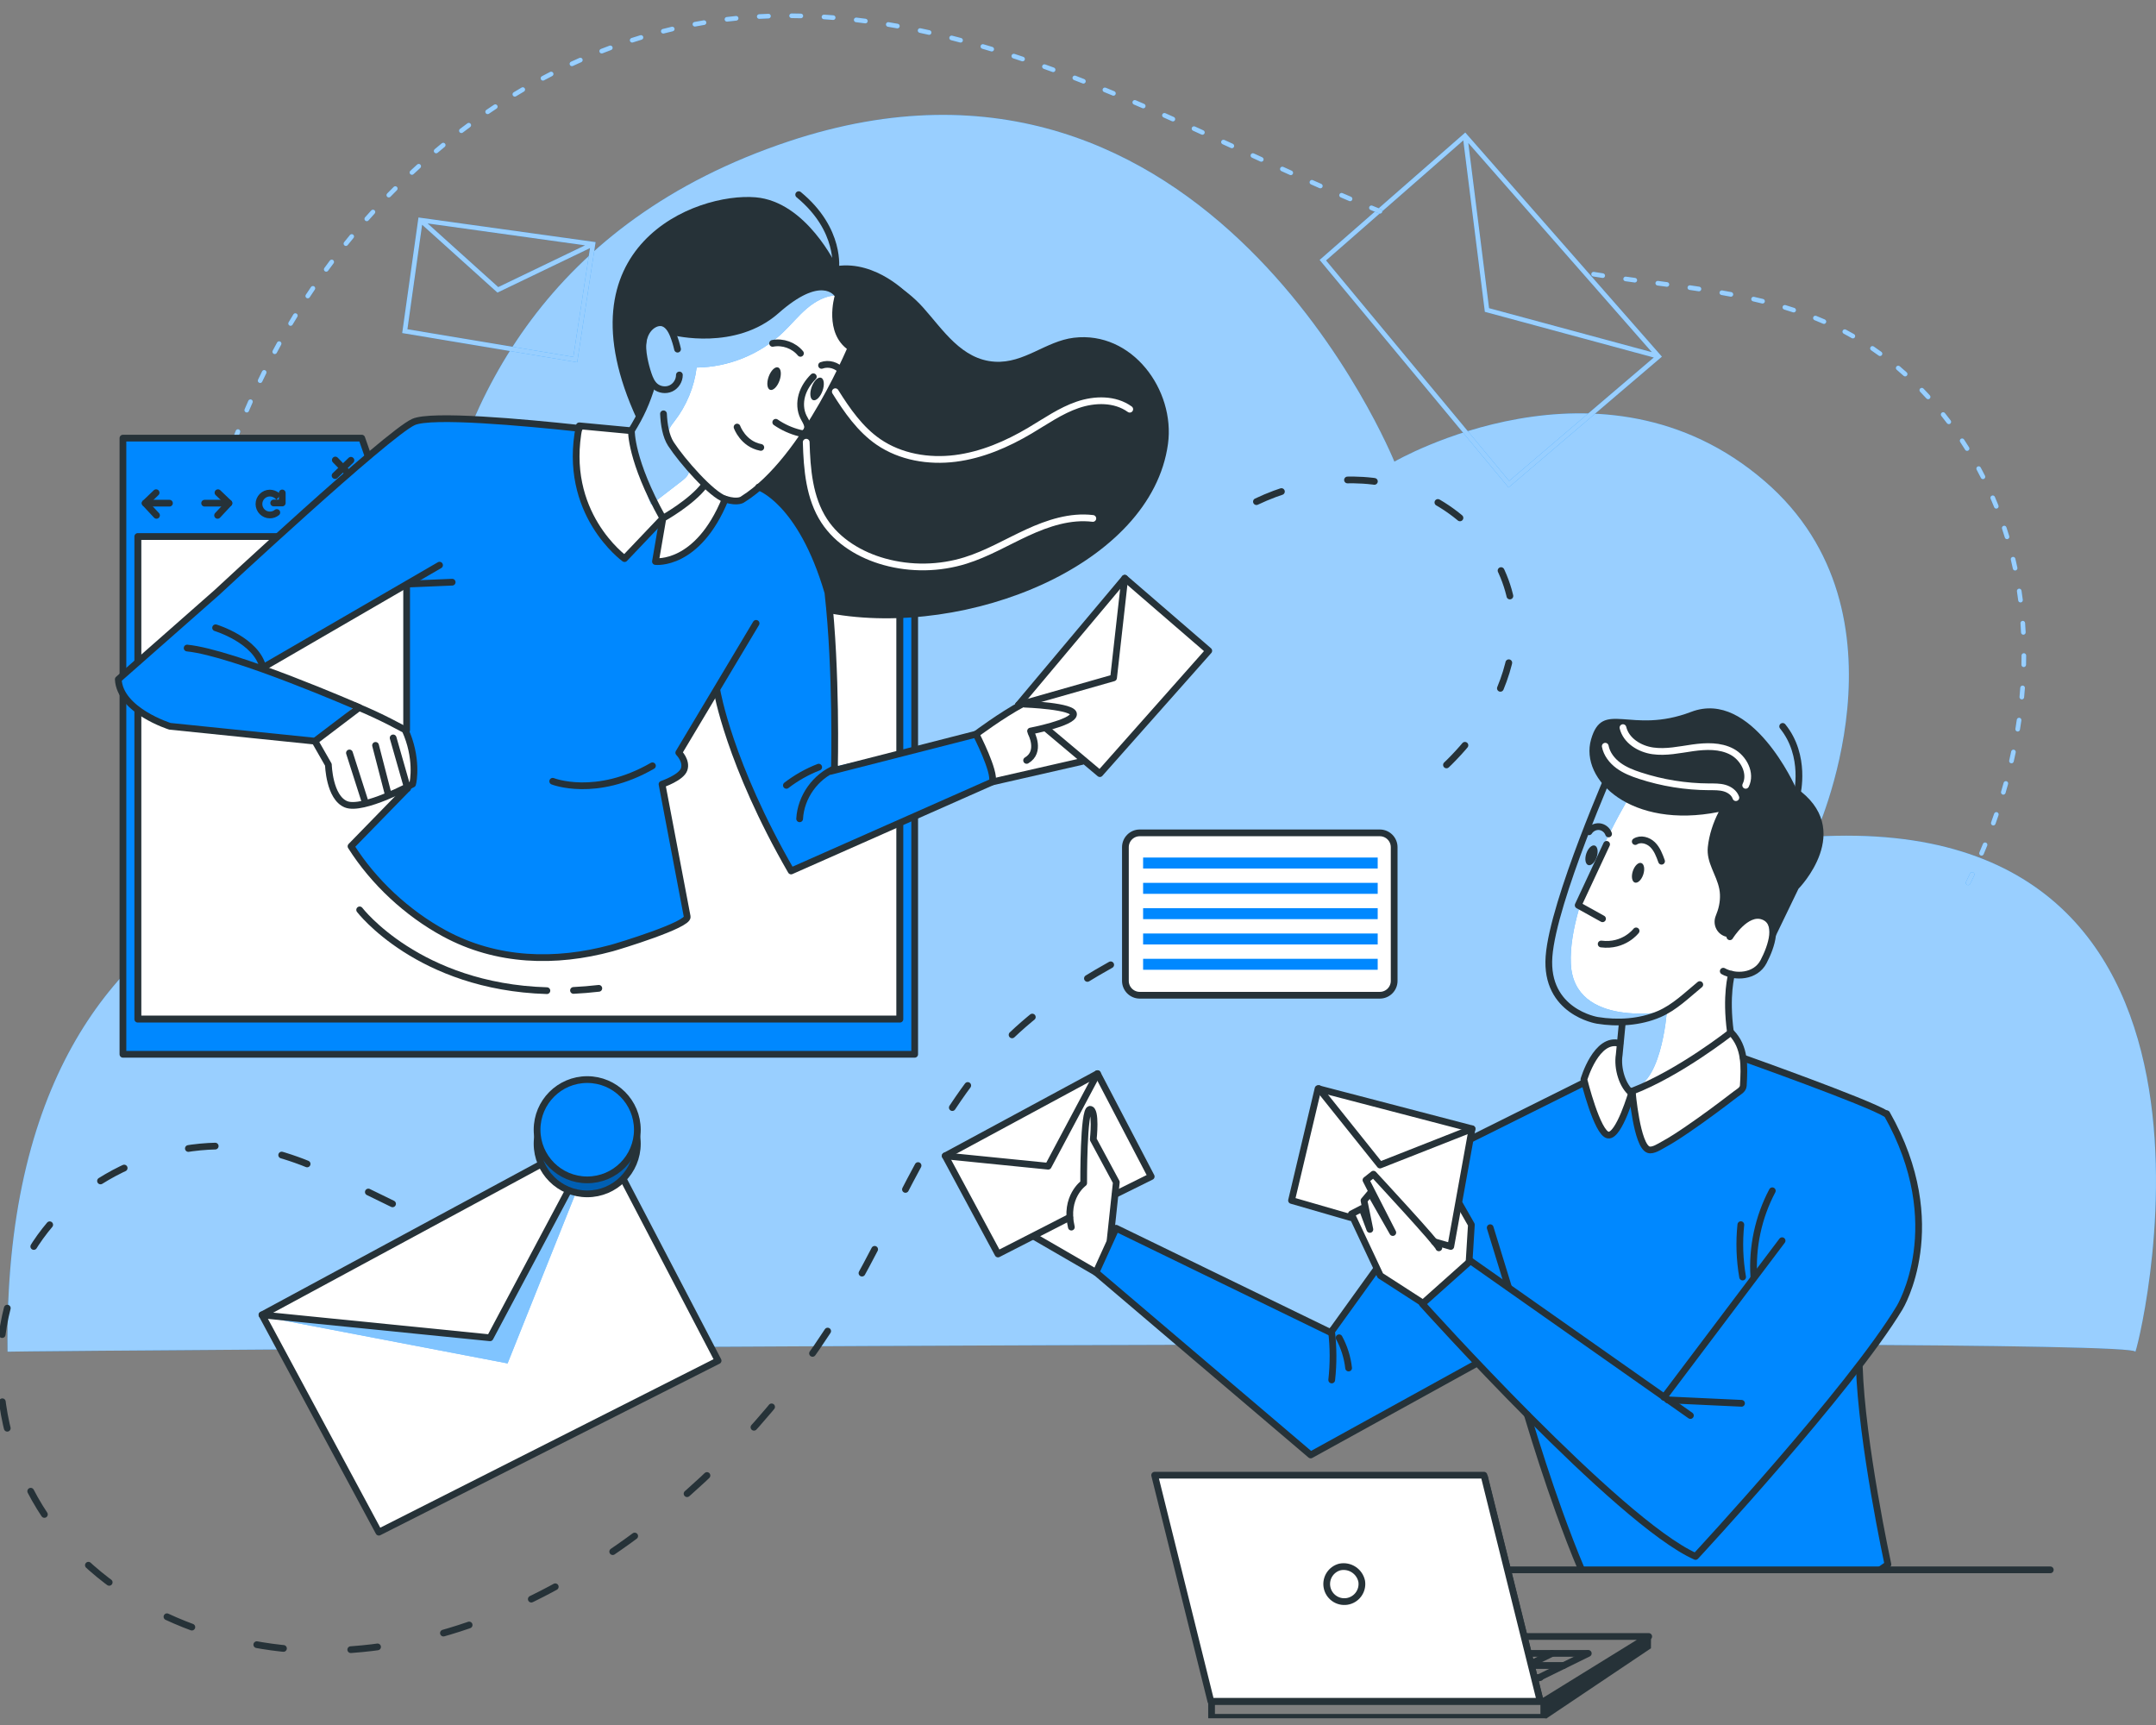 <svg width="160" height="128" viewBox="0 0 160 128" fill="none" xmlns="http://www.w3.org/2000/svg">
<rect x="0" y="0" width="160" height="128" fill="#808080" stroke="none"/>
<g clip-path="url(#clip0_496_2752)">
<path d="M0.562 100.298C0.587 100.237 158.552 99.065 158.458 100.298C158.381 101.301 169.186 60.069 134.656 62.081C134.656 62.081 142.383 45.54 130.951 35.696C118.883 25.304 103.479 34.256 103.479 34.256C103.479 34.256 89.701 0.1 58.524 10.492C22.901 22.367 32.52 63.11 32.52 63.11C32.52 63.11 0.058 60.419 0.562 100.298Z" fill="#0088FF"/>
<path opacity="0.6" d="M0.562 100.298C0.587 100.237 158.552 99.065 158.458 100.298C158.381 101.301 169.186 60.069 134.656 62.081C134.656 62.081 142.383 45.54 130.951 35.696C118.883 25.304 103.479 34.256 103.479 34.256C103.479 34.256 89.701 0.1 58.524 10.492C22.901 22.367 32.52 63.11 32.52 63.11C32.52 63.11 0.058 60.419 0.562 100.298Z" fill="white"/>
<path d="M44.2 17.966L31.055 16.138L29.848 24.714L42.833 26.881L44.2 17.966ZM43.417 18.204L36.975 21.303L31.732 16.579L43.417 18.204ZM30.235 24.431L31.326 16.676L36.916 21.712L43.785 18.409L42.547 26.485L30.235 24.431Z" fill="#0088FF"/>
<path opacity="0.6" d="M44.2 17.966L31.055 16.138L29.848 24.714L42.833 26.881L44.2 17.966ZM43.417 18.204L36.975 21.303L31.732 16.579L43.417 18.204ZM30.235 24.431L31.326 16.676L36.916 21.712L43.785 18.409L42.547 26.485L30.235 24.431Z" fill="white"/>
<path d="M108.74 9.834L97.931 19.288L111.842 36.039L111.953 36.173L123.333 26.465L108.74 9.834ZM122.586 26.133L110.505 22.867L108.964 10.61L122.586 26.133ZM98.409 19.326L108.594 10.418L110.193 23.138L122.73 26.528L111.995 35.686L98.409 19.326Z" fill="#0088FF"/>
<path opacity="0.6" d="M108.74 9.834L97.931 19.288L111.842 36.039L111.953 36.173L123.333 26.465L108.74 9.834ZM122.586 26.133L110.505 22.867L108.964 10.61L122.586 26.133ZM98.409 19.326L108.594 10.418L110.193 23.138L122.73 26.528L111.995 35.686L98.409 19.326Z" fill="white"/>
<path d="M12.729 58.715C12.728 58.715 12.727 58.715 12.726 58.715C12.631 58.714 12.556 58.636 12.557 58.54C12.561 58.311 12.566 58.082 12.572 57.853C12.574 57.758 12.645 57.686 12.748 57.685C12.843 57.688 12.918 57.767 12.915 57.861C12.91 58.09 12.905 58.318 12.9 58.547C12.899 58.641 12.822 58.715 12.729 58.715ZM12.803 56.313C12.8 56.313 12.797 56.313 12.795 56.313C12.7 56.308 12.627 56.228 12.631 56.134C12.641 55.905 12.652 55.676 12.664 55.447C12.668 55.352 12.751 55.279 12.844 55.284C12.938 55.289 13.011 55.37 13.007 55.464C12.995 55.692 12.984 55.921 12.974 56.149C12.97 56.241 12.894 56.313 12.803 56.313ZM12.939 53.914C12.935 53.914 12.931 53.913 12.927 53.913C12.833 53.907 12.761 53.825 12.768 53.73C12.784 53.502 12.801 53.273 12.818 53.044C12.826 52.949 12.904 52.878 13.003 52.886C13.098 52.894 13.168 52.976 13.161 53.071C13.143 53.298 13.126 53.526 13.11 53.754C13.104 53.844 13.028 53.914 12.939 53.914ZM13.14 51.519C13.134 51.519 13.129 51.519 13.123 51.518C13.029 51.509 12.96 51.425 12.969 51.331C12.991 51.103 13.014 50.875 13.039 50.647C13.049 50.552 13.132 50.484 13.228 50.494C13.322 50.504 13.39 50.589 13.38 50.683C13.357 50.91 13.333 51.137 13.311 51.364C13.302 51.453 13.227 51.519 13.14 51.519ZM13.409 49.131C13.402 49.131 13.394 49.131 13.387 49.13C13.293 49.118 13.227 49.032 13.238 48.938C13.268 48.71 13.297 48.483 13.328 48.256C13.341 48.161 13.427 48.096 13.521 48.109C13.615 48.121 13.681 48.208 13.668 48.302C13.637 48.528 13.608 48.754 13.579 48.981C13.568 49.068 13.494 49.131 13.409 49.131ZM13.748 46.753C13.739 46.753 13.73 46.752 13.721 46.75C13.627 46.736 13.563 46.648 13.578 46.554C13.613 46.328 13.65 46.101 13.688 45.875C13.704 45.782 13.792 45.718 13.886 45.734C13.98 45.75 14.043 45.838 14.027 45.932C13.989 46.157 13.953 46.383 13.917 46.608C13.904 46.692 13.831 46.753 13.748 46.753ZM14.159 44.385C14.149 44.385 14.138 44.384 14.127 44.382C14.034 44.365 13.973 44.275 13.991 44.181C14.034 43.956 14.078 43.731 14.123 43.506C14.141 43.413 14.233 43.352 14.325 43.371C14.418 43.39 14.478 43.48 14.46 43.574C14.415 43.797 14.371 44.021 14.328 44.246C14.312 44.328 14.241 44.385 14.159 44.385ZM14.648 42.032C14.635 42.032 14.623 42.031 14.61 42.028C14.517 42.007 14.46 41.916 14.48 41.823C14.531 41.599 14.582 41.376 14.634 41.153C14.656 41.06 14.748 41.004 14.841 41.025C14.933 41.046 14.99 41.139 14.968 41.231C14.916 41.453 14.865 41.676 14.815 41.898C14.797 41.978 14.726 42.032 14.648 42.032ZM15.214 39.697C15.199 39.697 15.185 39.696 15.17 39.692C15.079 39.668 15.024 39.574 15.047 39.482C15.105 39.26 15.164 39.038 15.224 38.817C15.249 38.726 15.343 38.671 15.435 38.697C15.527 38.721 15.581 38.816 15.556 38.907C15.496 39.127 15.437 39.348 15.38 39.569C15.36 39.646 15.29 39.697 15.214 39.697ZM15.861 37.383C15.844 37.383 15.828 37.381 15.812 37.376C15.721 37.349 15.669 37.254 15.696 37.163C15.762 36.942 15.829 36.723 15.897 36.504C15.925 36.413 16.021 36.363 16.112 36.391C16.202 36.419 16.253 36.515 16.225 36.606C16.157 36.824 16.09 37.042 16.025 37.261C16.003 37.336 15.934 37.383 15.861 37.383ZM16.591 35.094C16.573 35.094 16.555 35.091 16.536 35.085C16.447 35.055 16.399 34.957 16.429 34.868C16.503 34.65 16.578 34.434 16.654 34.217C16.685 34.127 16.784 34.08 16.873 34.112C16.962 34.143 17.009 34.241 16.978 34.331C16.902 34.546 16.828 34.762 16.754 34.978C16.73 35.05 16.663 35.094 16.591 35.094ZM17.408 32.834C17.387 32.834 17.367 32.831 17.347 32.823C17.258 32.789 17.214 32.69 17.248 32.601C17.33 32.387 17.413 32.173 17.498 31.96C17.533 31.872 17.633 31.828 17.721 31.863C17.809 31.898 17.852 31.998 17.817 32.086C17.733 32.298 17.65 32.511 17.569 32.724C17.542 32.792 17.477 32.834 17.408 32.834ZM18.312 30.608C18.289 30.608 18.266 30.603 18.244 30.594C18.157 30.556 18.116 30.455 18.154 30.368C18.244 30.157 18.336 29.947 18.429 29.737C18.468 29.651 18.569 29.611 18.656 29.649C18.742 29.688 18.782 29.789 18.743 29.876C18.651 30.085 18.559 30.294 18.469 30.504C18.441 30.568 18.378 30.608 18.312 30.608ZM19.305 28.419C19.28 28.419 19.255 28.413 19.231 28.402C19.145 28.361 19.109 28.259 19.15 28.173C19.249 27.966 19.349 27.759 19.451 27.553C19.493 27.469 19.596 27.433 19.681 27.475C19.766 27.517 19.801 27.62 19.758 27.705C19.657 27.91 19.557 28.115 19.459 28.321C19.43 28.383 19.369 28.419 19.305 28.419ZM20.388 26.273C20.361 26.273 20.334 26.266 20.308 26.253C20.224 26.208 20.192 26.104 20.237 26.02C20.345 25.817 20.454 25.615 20.564 25.414C20.61 25.331 20.714 25.3 20.797 25.346C20.88 25.391 20.911 25.495 20.865 25.578C20.755 25.779 20.647 25.98 20.54 26.181C20.509 26.24 20.45 26.273 20.388 26.273ZM21.564 24.176C21.535 24.176 21.504 24.169 21.477 24.152C21.396 24.104 21.369 23.999 21.417 23.917C21.534 23.719 21.653 23.523 21.772 23.326C21.822 23.245 21.927 23.22 22.009 23.269C22.09 23.319 22.115 23.425 22.066 23.506C21.946 23.701 21.829 23.896 21.712 24.093C21.68 24.146 21.623 24.176 21.564 24.176ZM22.839 22.137C22.807 22.137 22.774 22.128 22.745 22.109C22.665 22.056 22.644 21.95 22.696 21.871C22.823 21.679 22.95 21.488 23.079 21.297C23.133 21.219 23.24 21.199 23.318 21.252C23.396 21.305 23.417 21.412 23.363 21.49C23.235 21.679 23.108 21.869 22.983 22.06C22.95 22.11 22.895 22.137 22.839 22.137ZM24.209 20.161C24.174 20.161 24.139 20.15 24.108 20.128C24.031 20.072 24.015 19.965 24.07 19.888C24.206 19.702 24.342 19.518 24.48 19.333C24.537 19.258 24.644 19.242 24.72 19.299C24.796 19.356 24.811 19.463 24.755 19.539C24.618 19.722 24.482 19.906 24.347 20.09C24.314 20.136 24.262 20.161 24.209 20.161ZM25.67 18.252C25.632 18.252 25.594 18.239 25.562 18.213C25.489 18.154 25.477 18.046 25.536 17.972C25.68 17.793 25.825 17.614 25.971 17.437C26.031 17.364 26.14 17.354 26.213 17.414C26.286 17.475 26.296 17.582 26.236 17.656C26.091 17.832 25.947 18.009 25.804 18.186C25.77 18.23 25.72 18.252 25.67 18.252ZM27.219 16.413C27.178 16.413 27.138 16.399 27.105 16.37C27.034 16.307 27.027 16.199 27.09 16.128C27.243 15.956 27.396 15.785 27.55 15.615C27.614 15.545 27.723 15.54 27.793 15.603C27.863 15.667 27.868 15.775 27.804 15.846C27.651 16.015 27.499 16.185 27.348 16.355C27.314 16.394 27.267 16.413 27.219 16.413ZM102.41 15.85C102.389 15.85 102.367 15.847 102.346 15.838C102.133 15.752 101.921 15.665 101.709 15.579C101.622 15.542 101.58 15.442 101.616 15.354C101.652 15.267 101.753 15.225 101.84 15.261C102.052 15.348 102.263 15.434 102.475 15.52C102.563 15.555 102.606 15.655 102.57 15.743C102.542 15.81 102.478 15.85 102.41 15.85ZM100.191 14.929C100.169 14.929 100.146 14.925 100.124 14.915L99.492 14.645C99.405 14.608 99.364 14.507 99.402 14.42C99.44 14.332 99.54 14.292 99.627 14.33L100.258 14.599C100.345 14.636 100.386 14.737 100.349 14.824C100.321 14.89 100.258 14.929 100.191 14.929ZM28.853 14.652C28.81 14.652 28.767 14.636 28.734 14.603C28.666 14.537 28.664 14.428 28.73 14.36C28.891 14.195 29.052 14.032 29.215 13.87C29.282 13.803 29.39 13.803 29.457 13.87C29.524 13.937 29.524 14.046 29.457 14.113C29.296 14.274 29.136 14.437 28.977 14.6C28.942 14.634 28.898 14.652 28.853 14.652ZM97.985 13.974C97.962 13.974 97.939 13.97 97.916 13.96L97.288 13.682C97.201 13.643 97.162 13.542 97.201 13.455C97.24 13.368 97.341 13.329 97.427 13.368L98.055 13.645C98.141 13.683 98.181 13.785 98.143 13.872C98.114 13.936 98.052 13.974 97.985 13.974ZM95.791 12.995C95.767 12.995 95.743 12.99 95.72 12.98L95.094 12.697C95.008 12.658 94.97 12.556 95.009 12.469C95.048 12.383 95.151 12.345 95.236 12.384L95.861 12.667C95.948 12.706 95.986 12.807 95.947 12.894C95.918 12.957 95.856 12.995 95.791 12.995ZM30.57 12.971C30.524 12.971 30.478 12.953 30.444 12.916C30.38 12.847 30.383 12.738 30.453 12.674C30.621 12.517 30.79 12.361 30.96 12.207C31.03 12.144 31.139 12.149 31.202 12.219C31.266 12.29 31.26 12.398 31.191 12.462C31.021 12.615 30.854 12.769 30.687 12.925C30.654 12.956 30.612 12.971 30.57 12.971ZM93.603 12C93.578 12 93.554 11.995 93.531 11.985L92.906 11.698C92.82 11.659 92.783 11.557 92.822 11.471C92.862 11.385 92.963 11.347 93.05 11.386L93.674 11.672C93.76 11.712 93.798 11.814 93.759 11.9C93.73 11.963 93.668 12 93.603 12ZM32.367 11.376C32.318 11.376 32.269 11.355 32.236 11.315C32.174 11.243 32.183 11.135 32.256 11.074C32.431 10.925 32.608 10.778 32.785 10.633C32.858 10.573 32.967 10.584 33.027 10.657C33.087 10.73 33.076 10.838 33.003 10.899C32.827 11.043 32.651 11.189 32.477 11.336C32.445 11.363 32.406 11.376 32.367 11.376ZM91.418 10.999C91.394 10.999 91.37 10.994 91.346 10.983L90.722 10.697C90.636 10.657 90.598 10.555 90.638 10.469C90.677 10.383 90.779 10.346 90.865 10.385L91.489 10.671C91.575 10.71 91.613 10.812 91.574 10.899C91.545 10.961 91.483 10.999 91.418 10.999ZM89.232 9.999C89.209 9.999 89.184 9.994 89.161 9.983L88.536 9.699C88.45 9.66 88.412 9.558 88.451 9.472C88.49 9.386 88.592 9.348 88.678 9.387L89.303 9.671C89.39 9.71 89.428 9.812 89.388 9.899C89.359 9.961 89.297 9.999 89.232 9.999ZM34.241 9.873C34.189 9.873 34.138 9.85 34.104 9.805C34.046 9.73 34.061 9.622 34.137 9.564C34.319 9.425 34.503 9.288 34.687 9.152C34.763 9.095 34.871 9.111 34.927 9.188C34.984 9.264 34.967 9.372 34.891 9.428C34.708 9.563 34.526 9.7 34.344 9.838C34.313 9.862 34.277 9.873 34.241 9.873ZM87.042 9.009C87.018 9.009 86.995 9.004 86.972 8.994L86.345 8.715C86.258 8.676 86.219 8.575 86.257 8.488C86.296 8.401 86.398 8.363 86.484 8.401L87.112 8.681C87.198 8.72 87.237 8.821 87.198 8.908C87.17 8.971 87.107 9.009 87.042 9.009ZM36.189 8.468C36.134 8.468 36.08 8.442 36.047 8.393C35.993 8.315 36.013 8.208 36.091 8.155C36.281 8.025 36.472 7.897 36.663 7.771C36.742 7.719 36.849 7.74 36.901 7.82C36.953 7.899 36.931 8.005 36.853 8.058C36.663 8.183 36.473 8.31 36.285 8.439C36.255 8.459 36.222 8.468 36.189 8.468ZM84.843 8.039C84.82 8.039 84.797 8.035 84.774 8.025L84.145 7.754C84.058 7.717 84.017 7.616 84.054 7.529C84.091 7.442 84.193 7.401 84.28 7.438L84.911 7.71C84.998 7.748 85.038 7.849 85 7.936C84.972 8.001 84.909 8.039 84.843 8.039ZM38.207 7.168C38.149 7.168 38.093 7.139 38.06 7.086C38.011 7.005 38.037 6.899 38.118 6.85C38.314 6.731 38.511 6.613 38.709 6.497C38.791 6.449 38.896 6.477 38.944 6.559C38.992 6.64 38.965 6.746 38.883 6.794C38.686 6.909 38.49 7.025 38.296 7.144C38.268 7.16 38.238 7.168 38.207 7.168ZM82.63 7.101C82.608 7.101 82.586 7.097 82.565 7.088C82.354 7 82.142 6.913 81.93 6.827C81.843 6.791 81.8 6.691 81.836 6.603C81.872 6.515 81.973 6.473 82.06 6.509C82.273 6.596 82.484 6.683 82.696 6.771C82.783 6.807 82.825 6.907 82.789 6.995C82.762 7.062 82.698 7.101 82.63 7.101ZM80.402 6.201C80.381 6.201 80.36 6.197 80.34 6.189C80.127 6.106 79.914 6.023 79.701 5.941C79.612 5.906 79.569 5.807 79.602 5.719C79.636 5.63 79.736 5.586 79.824 5.62C80.038 5.702 80.252 5.786 80.465 5.87C80.553 5.904 80.596 6.004 80.562 6.092C80.535 6.16 80.471 6.201 80.402 6.201ZM40.294 5.98C40.233 5.98 40.174 5.947 40.143 5.889C40.098 5.805 40.13 5.702 40.213 5.657C40.415 5.549 40.619 5.442 40.823 5.338C40.907 5.294 41.011 5.327 41.055 5.412C41.098 5.496 41.065 5.6 40.98 5.643C40.778 5.747 40.576 5.853 40.375 5.96C40.349 5.973 40.322 5.98 40.294 5.98ZM78.155 5.349C78.135 5.349 78.115 5.345 78.096 5.338C77.881 5.26 77.666 5.182 77.451 5.105C77.362 5.073 77.316 4.975 77.347 4.885C77.379 4.796 77.477 4.75 77.567 4.782C77.783 4.859 77.999 4.937 78.214 5.016C78.303 5.049 78.349 5.147 78.316 5.236C78.29 5.305 78.225 5.349 78.155 5.349ZM42.444 4.91C42.379 4.91 42.317 4.873 42.288 4.81C42.248 4.724 42.286 4.622 42.372 4.582C42.58 4.485 42.79 4.391 43 4.298C43.086 4.259 43.188 4.299 43.226 4.385C43.265 4.472 43.225 4.574 43.139 4.612C42.931 4.704 42.723 4.798 42.516 4.893C42.493 4.905 42.468 4.91 42.444 4.91ZM75.887 4.551C75.869 4.551 75.85 4.548 75.832 4.542C75.616 4.469 75.399 4.397 75.182 4.326C75.092 4.297 75.043 4.2 75.072 4.109C75.102 4.019 75.198 3.97 75.289 4C75.506 4.071 75.724 4.144 75.942 4.217C76.032 4.247 76.08 4.344 76.05 4.434C76.026 4.506 75.959 4.551 75.887 4.551ZM44.653 3.966C44.584 3.966 44.519 3.925 44.493 3.857C44.458 3.769 44.502 3.669 44.59 3.635C44.803 3.551 45.018 3.469 45.234 3.389C45.323 3.356 45.421 3.401 45.455 3.49C45.488 3.579 45.442 3.677 45.353 3.711C45.14 3.79 44.927 3.872 44.715 3.955C44.695 3.962 44.673 3.966 44.653 3.966ZM73.598 3.818C73.582 3.818 73.564 3.816 73.548 3.811C73.329 3.744 73.11 3.679 72.891 3.615C72.8 3.589 72.748 3.493 72.775 3.402C72.802 3.311 72.897 3.259 72.988 3.286C73.208 3.35 73.428 3.416 73.648 3.482C73.739 3.51 73.79 3.606 73.762 3.696C73.74 3.77 73.672 3.818 73.598 3.818ZM71.286 3.159C71.271 3.159 71.256 3.157 71.242 3.153C71.021 3.094 70.8 3.037 70.578 2.98C70.486 2.957 70.431 2.863 70.454 2.771C70.478 2.68 70.57 2.623 70.663 2.648C70.886 2.704 71.108 2.762 71.33 2.822C71.422 2.846 71.476 2.94 71.451 3.032C71.431 3.108 71.362 3.159 71.286 3.159ZM46.914 3.157C46.842 3.157 46.775 3.111 46.751 3.038C46.722 2.948 46.771 2.851 46.861 2.822C47.08 2.751 47.3 2.682 47.52 2.615C47.611 2.588 47.706 2.639 47.734 2.73C47.761 2.82 47.71 2.916 47.619 2.944C47.401 3.01 47.184 3.078 46.967 3.148C46.95 3.154 46.932 3.157 46.914 3.157ZM68.952 2.585C68.939 2.585 68.926 2.583 68.914 2.58C68.691 2.53 68.468 2.481 68.244 2.434C68.152 2.414 68.092 2.323 68.112 2.23C68.132 2.137 68.223 2.078 68.316 2.098C68.54 2.145 68.765 2.194 68.989 2.245C69.082 2.266 69.14 2.358 69.119 2.45C69.101 2.53 69.03 2.585 68.952 2.585ZM49.222 2.489C49.146 2.489 49.076 2.438 49.056 2.36C49.033 2.268 49.088 2.175 49.18 2.151C49.403 2.094 49.627 2.04 49.851 1.986C49.942 1.965 50.035 2.022 50.057 2.114C50.079 2.207 50.022 2.299 49.929 2.321C49.708 2.373 49.486 2.428 49.265 2.484C49.251 2.487 49.237 2.489 49.222 2.489ZM66.596 2.106C66.586 2.106 66.576 2.105 66.566 2.103C66.341 2.062 66.116 2.023 65.891 1.985C65.797 1.97 65.734 1.881 65.75 1.788C65.766 1.694 65.853 1.631 65.948 1.647C66.174 1.685 66.401 1.724 66.627 1.765C66.72 1.782 66.782 1.871 66.765 1.964C66.75 2.047 66.678 2.106 66.596 2.106ZM51.569 1.97C51.489 1.97 51.416 1.913 51.401 1.83C51.383 1.737 51.445 1.647 51.538 1.63C51.764 1.587 51.991 1.547 52.219 1.509C52.313 1.494 52.401 1.556 52.416 1.65C52.432 1.743 52.369 1.832 52.275 1.848C52.05 1.886 51.826 1.925 51.601 1.967C51.591 1.969 51.58 1.97 51.569 1.97ZM64.222 1.733C64.214 1.733 64.206 1.733 64.199 1.732C63.973 1.702 63.746 1.674 63.52 1.647C63.425 1.636 63.358 1.551 63.369 1.456C63.38 1.362 63.465 1.295 63.56 1.306C63.788 1.333 64.016 1.361 64.244 1.391C64.338 1.404 64.404 1.49 64.391 1.584C64.38 1.67 64.306 1.733 64.222 1.733ZM53.947 1.605C53.861 1.605 53.787 1.541 53.777 1.454C53.765 1.36 53.832 1.274 53.927 1.263C54.156 1.236 54.385 1.211 54.614 1.187C54.711 1.179 54.793 1.247 54.802 1.341C54.811 1.436 54.742 1.52 54.648 1.529C54.421 1.552 54.194 1.577 53.968 1.604C53.961 1.605 53.953 1.605 53.947 1.605ZM61.832 1.479C61.827 1.479 61.823 1.479 61.818 1.479C61.591 1.461 61.363 1.444 61.136 1.429C61.041 1.423 60.97 1.342 60.976 1.247C60.982 1.152 61.065 1.083 61.158 1.087C61.387 1.102 61.617 1.118 61.846 1.136C61.94 1.144 62.011 1.227 62.003 1.321C61.996 1.411 61.921 1.479 61.832 1.479ZM56.343 1.399C56.253 1.399 56.177 1.328 56.172 1.236C56.167 1.142 56.239 1.061 56.334 1.056C56.564 1.043 56.794 1.033 57.023 1.025C57.122 1.017 57.197 1.096 57.201 1.19C57.205 1.285 57.13 1.364 57.036 1.368C56.808 1.376 56.58 1.386 56.353 1.398C56.349 1.399 56.346 1.399 56.343 1.399ZM59.432 1.354C59.431 1.354 59.429 1.354 59.428 1.354C59.2 1.349 58.973 1.345 58.745 1.343C58.65 1.343 58.574 1.265 58.575 1.17C58.575 1.076 58.652 1 58.746 1C58.746 1 58.747 1 58.747 1C58.977 1.002 59.207 1.005 59.437 1.011C59.531 1.013 59.606 1.092 59.604 1.186C59.602 1.279 59.525 1.354 59.432 1.354Z" fill="#0088FF"/>
<path opacity="0.6" d="M12.729 58.715C12.728 58.715 12.727 58.715 12.726 58.715C12.631 58.714 12.556 58.636 12.557 58.54C12.561 58.311 12.566 58.082 12.572 57.853C12.574 57.758 12.645 57.686 12.748 57.685C12.843 57.688 12.918 57.767 12.915 57.861C12.91 58.09 12.905 58.318 12.9 58.547C12.899 58.641 12.822 58.715 12.729 58.715ZM12.803 56.313C12.8 56.313 12.797 56.313 12.795 56.313C12.7 56.308 12.627 56.228 12.631 56.134C12.641 55.905 12.652 55.676 12.664 55.447C12.668 55.352 12.751 55.279 12.844 55.284C12.938 55.289 13.011 55.37 13.007 55.464C12.995 55.692 12.984 55.921 12.974 56.149C12.97 56.241 12.894 56.313 12.803 56.313ZM12.939 53.914C12.935 53.914 12.931 53.913 12.927 53.913C12.833 53.907 12.761 53.825 12.768 53.73C12.784 53.502 12.801 53.273 12.818 53.044C12.826 52.949 12.904 52.878 13.003 52.886C13.098 52.894 13.168 52.976 13.161 53.071C13.143 53.298 13.126 53.526 13.11 53.754C13.104 53.844 13.028 53.914 12.939 53.914ZM13.14 51.519C13.134 51.519 13.129 51.519 13.123 51.518C13.029 51.509 12.96 51.425 12.969 51.331C12.991 51.103 13.014 50.875 13.039 50.647C13.049 50.552 13.132 50.484 13.228 50.494C13.322 50.504 13.39 50.589 13.38 50.683C13.357 50.91 13.333 51.137 13.311 51.364C13.302 51.453 13.227 51.519 13.14 51.519ZM13.409 49.131C13.402 49.131 13.394 49.131 13.387 49.13C13.293 49.118 13.227 49.032 13.238 48.938C13.268 48.71 13.297 48.483 13.328 48.256C13.341 48.161 13.427 48.096 13.521 48.109C13.615 48.121 13.681 48.208 13.668 48.302C13.637 48.528 13.608 48.754 13.579 48.981C13.568 49.068 13.494 49.131 13.409 49.131ZM13.748 46.753C13.739 46.753 13.73 46.752 13.721 46.75C13.627 46.736 13.563 46.648 13.578 46.554C13.613 46.328 13.65 46.101 13.688 45.875C13.704 45.782 13.792 45.718 13.886 45.734C13.98 45.75 14.043 45.838 14.027 45.932C13.989 46.157 13.953 46.383 13.917 46.608C13.904 46.692 13.831 46.753 13.748 46.753ZM14.159 44.385C14.149 44.385 14.138 44.384 14.127 44.382C14.034 44.365 13.973 44.275 13.991 44.181C14.034 43.956 14.078 43.731 14.123 43.506C14.141 43.413 14.233 43.352 14.325 43.371C14.418 43.39 14.478 43.48 14.46 43.574C14.415 43.797 14.371 44.021 14.328 44.246C14.312 44.328 14.241 44.385 14.159 44.385ZM14.648 42.032C14.635 42.032 14.623 42.031 14.61 42.028C14.517 42.007 14.46 41.916 14.48 41.823C14.531 41.599 14.582 41.376 14.634 41.153C14.656 41.06 14.748 41.004 14.841 41.025C14.933 41.046 14.99 41.139 14.968 41.231C14.916 41.453 14.865 41.676 14.815 41.898C14.797 41.978 14.726 42.032 14.648 42.032ZM15.214 39.697C15.199 39.697 15.185 39.696 15.17 39.692C15.079 39.668 15.024 39.574 15.047 39.482C15.105 39.26 15.164 39.038 15.224 38.817C15.249 38.726 15.343 38.671 15.435 38.697C15.527 38.721 15.581 38.816 15.556 38.907C15.496 39.127 15.437 39.348 15.38 39.569C15.36 39.646 15.29 39.697 15.214 39.697ZM15.861 37.383C15.844 37.383 15.828 37.381 15.812 37.376C15.721 37.349 15.669 37.254 15.696 37.163C15.762 36.942 15.829 36.723 15.897 36.504C15.925 36.413 16.021 36.363 16.112 36.391C16.202 36.419 16.253 36.515 16.225 36.606C16.157 36.824 16.09 37.042 16.025 37.261C16.003 37.336 15.934 37.383 15.861 37.383ZM16.591 35.094C16.573 35.094 16.555 35.091 16.536 35.085C16.447 35.055 16.399 34.957 16.429 34.868C16.503 34.65 16.578 34.434 16.654 34.217C16.685 34.127 16.784 34.08 16.873 34.112C16.962 34.143 17.009 34.241 16.978 34.331C16.902 34.546 16.828 34.762 16.754 34.978C16.73 35.05 16.663 35.094 16.591 35.094ZM17.408 32.834C17.387 32.834 17.367 32.831 17.347 32.823C17.258 32.789 17.214 32.69 17.248 32.601C17.33 32.387 17.413 32.173 17.498 31.96C17.533 31.872 17.633 31.828 17.721 31.863C17.809 31.898 17.852 31.998 17.817 32.086C17.733 32.298 17.65 32.511 17.569 32.724C17.542 32.792 17.477 32.834 17.408 32.834ZM18.312 30.608C18.289 30.608 18.266 30.603 18.244 30.594C18.157 30.556 18.116 30.455 18.154 30.368C18.244 30.157 18.336 29.947 18.429 29.737C18.468 29.651 18.569 29.611 18.656 29.649C18.742 29.688 18.782 29.789 18.743 29.876C18.651 30.085 18.559 30.294 18.469 30.504C18.441 30.568 18.378 30.608 18.312 30.608ZM19.305 28.419C19.28 28.419 19.255 28.413 19.231 28.402C19.145 28.361 19.109 28.259 19.15 28.173C19.249 27.966 19.349 27.759 19.451 27.553C19.493 27.469 19.596 27.433 19.681 27.475C19.766 27.517 19.801 27.62 19.758 27.705C19.657 27.91 19.557 28.115 19.459 28.321C19.43 28.383 19.369 28.419 19.305 28.419ZM20.388 26.273C20.361 26.273 20.334 26.266 20.308 26.253C20.224 26.208 20.192 26.104 20.237 26.02C20.345 25.817 20.454 25.615 20.564 25.414C20.61 25.331 20.714 25.3 20.797 25.346C20.88 25.391 20.911 25.495 20.865 25.578C20.755 25.779 20.647 25.98 20.54 26.181C20.509 26.24 20.45 26.273 20.388 26.273ZM21.564 24.176C21.535 24.176 21.504 24.169 21.477 24.152C21.396 24.104 21.369 23.999 21.417 23.917C21.534 23.719 21.653 23.523 21.772 23.326C21.822 23.245 21.927 23.22 22.009 23.269C22.09 23.319 22.115 23.425 22.066 23.506C21.946 23.701 21.829 23.896 21.712 24.093C21.68 24.146 21.623 24.176 21.564 24.176ZM22.839 22.137C22.807 22.137 22.774 22.128 22.745 22.109C22.665 22.056 22.644 21.95 22.696 21.871C22.823 21.679 22.95 21.488 23.079 21.297C23.133 21.219 23.24 21.199 23.318 21.252C23.396 21.305 23.417 21.412 23.363 21.49C23.235 21.679 23.108 21.869 22.983 22.06C22.95 22.11 22.895 22.137 22.839 22.137ZM24.209 20.161C24.174 20.161 24.139 20.15 24.108 20.128C24.031 20.072 24.015 19.965 24.07 19.888C24.206 19.702 24.342 19.518 24.48 19.333C24.537 19.258 24.644 19.242 24.72 19.299C24.796 19.356 24.811 19.463 24.755 19.539C24.618 19.722 24.482 19.906 24.347 20.09C24.314 20.136 24.262 20.161 24.209 20.161ZM25.67 18.252C25.632 18.252 25.594 18.239 25.562 18.213C25.489 18.154 25.477 18.046 25.536 17.972C25.68 17.793 25.825 17.614 25.971 17.437C26.031 17.364 26.14 17.354 26.213 17.414C26.286 17.475 26.296 17.582 26.236 17.656C26.091 17.832 25.947 18.009 25.804 18.186C25.77 18.23 25.72 18.252 25.67 18.252ZM27.219 16.413C27.178 16.413 27.138 16.399 27.105 16.37C27.034 16.307 27.027 16.199 27.09 16.128C27.243 15.956 27.396 15.785 27.55 15.615C27.614 15.545 27.723 15.54 27.793 15.603C27.863 15.667 27.868 15.775 27.804 15.846C27.651 16.015 27.499 16.185 27.348 16.355C27.314 16.394 27.267 16.413 27.219 16.413ZM102.41 15.85C102.389 15.85 102.367 15.847 102.346 15.838C102.133 15.752 101.921 15.665 101.709 15.579C101.622 15.542 101.58 15.442 101.616 15.354C101.652 15.267 101.753 15.225 101.84 15.261C102.052 15.348 102.263 15.434 102.475 15.52C102.563 15.555 102.606 15.655 102.57 15.743C102.542 15.81 102.478 15.85 102.41 15.85ZM100.191 14.929C100.169 14.929 100.146 14.925 100.124 14.915L99.492 14.645C99.405 14.608 99.364 14.507 99.402 14.42C99.44 14.332 99.54 14.292 99.627 14.33L100.258 14.599C100.345 14.636 100.386 14.737 100.349 14.824C100.321 14.89 100.258 14.929 100.191 14.929ZM28.853 14.652C28.81 14.652 28.767 14.636 28.734 14.603C28.666 14.537 28.664 14.428 28.73 14.36C28.891 14.195 29.052 14.032 29.215 13.87C29.282 13.803 29.39 13.803 29.457 13.87C29.524 13.937 29.524 14.046 29.457 14.113C29.296 14.274 29.136 14.437 28.977 14.6C28.942 14.634 28.898 14.652 28.853 14.652ZM97.985 13.974C97.962 13.974 97.939 13.97 97.916 13.96L97.288 13.682C97.201 13.643 97.162 13.542 97.201 13.455C97.24 13.368 97.341 13.329 97.427 13.368L98.055 13.645C98.141 13.683 98.181 13.785 98.143 13.872C98.114 13.936 98.052 13.974 97.985 13.974ZM95.791 12.995C95.767 12.995 95.743 12.99 95.72 12.98L95.094 12.697C95.008 12.658 94.97 12.556 95.009 12.469C95.048 12.383 95.151 12.345 95.236 12.384L95.861 12.667C95.948 12.706 95.986 12.807 95.947 12.894C95.918 12.957 95.856 12.995 95.791 12.995ZM30.57 12.971C30.524 12.971 30.478 12.953 30.444 12.916C30.38 12.847 30.383 12.738 30.453 12.674C30.621 12.517 30.79 12.361 30.96 12.207C31.03 12.144 31.139 12.149 31.202 12.219C31.266 12.29 31.26 12.398 31.191 12.462C31.021 12.615 30.854 12.769 30.687 12.925C30.654 12.956 30.612 12.971 30.57 12.971ZM93.603 12C93.578 12 93.554 11.995 93.531 11.985L92.906 11.698C92.82 11.659 92.783 11.557 92.822 11.471C92.862 11.385 92.963 11.347 93.05 11.386L93.674 11.672C93.76 11.712 93.798 11.814 93.759 11.9C93.73 11.963 93.668 12 93.603 12ZM32.367 11.376C32.318 11.376 32.269 11.355 32.236 11.315C32.174 11.243 32.183 11.135 32.256 11.074C32.431 10.925 32.608 10.778 32.785 10.633C32.858 10.573 32.967 10.584 33.027 10.657C33.087 10.73 33.076 10.838 33.003 10.899C32.827 11.043 32.651 11.189 32.477 11.336C32.445 11.363 32.406 11.376 32.367 11.376ZM91.418 10.999C91.394 10.999 91.37 10.994 91.346 10.983L90.722 10.697C90.636 10.657 90.598 10.555 90.638 10.469C90.677 10.383 90.779 10.346 90.865 10.385L91.489 10.671C91.575 10.71 91.613 10.812 91.574 10.899C91.545 10.961 91.483 10.999 91.418 10.999ZM89.232 9.999C89.209 9.999 89.184 9.994 89.161 9.983L88.536 9.699C88.45 9.66 88.412 9.558 88.451 9.472C88.49 9.386 88.592 9.348 88.678 9.387L89.303 9.671C89.39 9.71 89.428 9.812 89.388 9.899C89.359 9.961 89.297 9.999 89.232 9.999ZM34.241 9.873C34.189 9.873 34.138 9.85 34.104 9.805C34.046 9.73 34.061 9.622 34.137 9.564C34.319 9.425 34.503 9.288 34.687 9.152C34.763 9.095 34.871 9.111 34.927 9.188C34.984 9.264 34.967 9.372 34.891 9.428C34.708 9.563 34.526 9.7 34.344 9.838C34.313 9.862 34.277 9.873 34.241 9.873ZM87.042 9.009C87.018 9.009 86.995 9.004 86.972 8.994L86.345 8.715C86.258 8.676 86.219 8.575 86.257 8.488C86.296 8.401 86.398 8.363 86.484 8.401L87.112 8.681C87.198 8.72 87.237 8.821 87.198 8.908C87.17 8.971 87.107 9.009 87.042 9.009ZM36.189 8.468C36.134 8.468 36.08 8.442 36.047 8.393C35.993 8.315 36.013 8.208 36.091 8.155C36.281 8.025 36.472 7.897 36.663 7.771C36.742 7.719 36.849 7.74 36.901 7.82C36.953 7.899 36.931 8.005 36.853 8.058C36.663 8.183 36.473 8.31 36.285 8.439C36.255 8.459 36.222 8.468 36.189 8.468ZM84.843 8.039C84.82 8.039 84.797 8.035 84.774 8.025L84.145 7.754C84.058 7.717 84.017 7.616 84.054 7.529C84.091 7.442 84.193 7.401 84.28 7.438L84.911 7.71C84.998 7.748 85.038 7.849 85 7.936C84.972 8.001 84.909 8.039 84.843 8.039ZM38.207 7.168C38.149 7.168 38.093 7.139 38.06 7.086C38.011 7.005 38.037 6.899 38.118 6.85C38.314 6.731 38.511 6.613 38.709 6.497C38.791 6.449 38.896 6.477 38.944 6.559C38.992 6.64 38.965 6.746 38.883 6.794C38.686 6.909 38.49 7.025 38.296 7.144C38.268 7.16 38.238 7.168 38.207 7.168ZM82.63 7.101C82.608 7.101 82.586 7.097 82.565 7.088C82.354 7 82.142 6.913 81.93 6.827C81.843 6.791 81.8 6.691 81.836 6.603C81.872 6.515 81.973 6.473 82.06 6.509C82.273 6.596 82.484 6.683 82.696 6.771C82.783 6.807 82.825 6.907 82.789 6.995C82.762 7.062 82.698 7.101 82.63 7.101ZM80.402 6.201C80.381 6.201 80.36 6.197 80.34 6.189C80.127 6.106 79.914 6.023 79.701 5.941C79.612 5.906 79.569 5.807 79.602 5.719C79.636 5.63 79.736 5.586 79.824 5.62C80.038 5.702 80.252 5.786 80.465 5.87C80.553 5.904 80.596 6.004 80.562 6.092C80.535 6.16 80.471 6.201 80.402 6.201ZM40.294 5.98C40.233 5.98 40.174 5.947 40.143 5.889C40.098 5.805 40.13 5.702 40.213 5.657C40.415 5.549 40.619 5.442 40.823 5.338C40.907 5.294 41.011 5.327 41.055 5.412C41.098 5.496 41.065 5.6 40.98 5.643C40.778 5.747 40.576 5.853 40.375 5.96C40.349 5.973 40.322 5.98 40.294 5.98ZM78.155 5.349C78.135 5.349 78.115 5.345 78.096 5.338C77.881 5.26 77.666 5.182 77.451 5.105C77.362 5.073 77.316 4.975 77.347 4.885C77.379 4.796 77.477 4.75 77.567 4.782C77.783 4.859 77.999 4.937 78.214 5.016C78.303 5.049 78.349 5.147 78.316 5.236C78.29 5.305 78.225 5.349 78.155 5.349ZM42.444 4.91C42.379 4.91 42.317 4.873 42.288 4.81C42.248 4.724 42.286 4.622 42.372 4.582C42.58 4.485 42.79 4.391 43 4.298C43.086 4.259 43.188 4.299 43.226 4.385C43.265 4.472 43.225 4.574 43.139 4.612C42.931 4.704 42.723 4.798 42.516 4.893C42.493 4.905 42.468 4.91 42.444 4.91ZM75.887 4.551C75.869 4.551 75.85 4.548 75.832 4.542C75.616 4.469 75.399 4.397 75.182 4.326C75.092 4.297 75.043 4.2 75.072 4.109C75.102 4.019 75.198 3.97 75.289 4C75.506 4.071 75.724 4.144 75.942 4.217C76.032 4.247 76.08 4.344 76.05 4.434C76.026 4.506 75.959 4.551 75.887 4.551ZM44.653 3.966C44.584 3.966 44.519 3.925 44.493 3.857C44.458 3.769 44.502 3.669 44.59 3.635C44.803 3.551 45.018 3.469 45.234 3.389C45.323 3.356 45.421 3.401 45.455 3.49C45.488 3.579 45.442 3.677 45.353 3.711C45.14 3.79 44.927 3.872 44.715 3.955C44.695 3.962 44.673 3.966 44.653 3.966ZM73.598 3.818C73.582 3.818 73.564 3.816 73.548 3.811C73.329 3.744 73.11 3.679 72.891 3.615C72.8 3.589 72.748 3.493 72.775 3.402C72.802 3.311 72.897 3.259 72.988 3.286C73.208 3.35 73.428 3.416 73.648 3.482C73.739 3.51 73.79 3.606 73.762 3.696C73.74 3.77 73.672 3.818 73.598 3.818ZM71.286 3.159C71.271 3.159 71.256 3.157 71.242 3.153C71.021 3.094 70.8 3.037 70.578 2.98C70.486 2.957 70.431 2.863 70.454 2.771C70.478 2.68 70.57 2.623 70.663 2.648C70.886 2.704 71.108 2.762 71.33 2.822C71.422 2.846 71.476 2.94 71.451 3.032C71.431 3.108 71.362 3.159 71.286 3.159ZM46.914 3.157C46.842 3.157 46.775 3.111 46.751 3.038C46.722 2.948 46.771 2.851 46.861 2.822C47.08 2.751 47.3 2.682 47.52 2.615C47.611 2.588 47.706 2.639 47.734 2.73C47.761 2.82 47.71 2.916 47.619 2.944C47.401 3.01 47.184 3.078 46.967 3.148C46.95 3.154 46.932 3.157 46.914 3.157ZM68.952 2.585C68.939 2.585 68.926 2.583 68.914 2.58C68.691 2.53 68.468 2.481 68.244 2.434C68.152 2.414 68.092 2.323 68.112 2.23C68.132 2.137 68.223 2.078 68.316 2.098C68.54 2.145 68.765 2.194 68.989 2.245C69.082 2.266 69.14 2.358 69.119 2.45C69.101 2.53 69.03 2.585 68.952 2.585ZM49.222 2.489C49.146 2.489 49.076 2.438 49.056 2.36C49.033 2.268 49.088 2.175 49.18 2.151C49.403 2.094 49.627 2.04 49.851 1.986C49.942 1.965 50.035 2.022 50.057 2.114C50.079 2.207 50.022 2.299 49.929 2.321C49.708 2.373 49.486 2.428 49.265 2.484C49.251 2.487 49.237 2.489 49.222 2.489ZM66.596 2.106C66.586 2.106 66.576 2.105 66.566 2.103C66.341 2.062 66.116 2.023 65.891 1.985C65.797 1.97 65.734 1.881 65.75 1.788C65.766 1.694 65.853 1.631 65.948 1.647C66.174 1.685 66.401 1.724 66.627 1.765C66.72 1.782 66.782 1.871 66.765 1.964C66.75 2.047 66.678 2.106 66.596 2.106ZM51.569 1.97C51.489 1.97 51.416 1.913 51.401 1.83C51.383 1.737 51.445 1.647 51.538 1.63C51.764 1.587 51.991 1.547 52.219 1.509C52.313 1.494 52.401 1.556 52.416 1.65C52.432 1.743 52.369 1.832 52.275 1.848C52.05 1.886 51.826 1.925 51.601 1.967C51.591 1.969 51.58 1.97 51.569 1.97ZM64.222 1.733C64.214 1.733 64.206 1.733 64.199 1.732C63.973 1.702 63.746 1.674 63.52 1.647C63.425 1.636 63.358 1.551 63.369 1.456C63.38 1.362 63.465 1.295 63.56 1.306C63.788 1.333 64.016 1.361 64.244 1.391C64.338 1.404 64.404 1.49 64.391 1.584C64.38 1.67 64.306 1.733 64.222 1.733ZM53.947 1.605C53.861 1.605 53.787 1.541 53.777 1.454C53.765 1.36 53.832 1.274 53.927 1.263C54.156 1.236 54.385 1.211 54.614 1.187C54.711 1.179 54.793 1.247 54.802 1.341C54.811 1.436 54.742 1.52 54.648 1.529C54.421 1.552 54.194 1.577 53.968 1.604C53.961 1.605 53.953 1.605 53.947 1.605ZM61.832 1.479C61.827 1.479 61.823 1.479 61.818 1.479C61.591 1.461 61.363 1.444 61.136 1.429C61.041 1.423 60.97 1.342 60.976 1.247C60.982 1.152 61.065 1.083 61.158 1.087C61.387 1.102 61.617 1.118 61.846 1.136C61.94 1.144 62.011 1.227 62.003 1.321C61.996 1.411 61.921 1.479 61.832 1.479ZM56.343 1.399C56.253 1.399 56.177 1.328 56.172 1.236C56.167 1.142 56.239 1.061 56.334 1.056C56.564 1.043 56.794 1.033 57.023 1.025C57.122 1.017 57.197 1.096 57.201 1.19C57.205 1.285 57.13 1.364 57.036 1.368C56.808 1.376 56.58 1.386 56.353 1.398C56.349 1.399 56.346 1.399 56.343 1.399ZM59.432 1.354C59.431 1.354 59.429 1.354 59.428 1.354C59.2 1.349 58.973 1.345 58.745 1.343C58.65 1.343 58.574 1.265 58.575 1.17C58.575 1.076 58.652 1 58.746 1C58.746 1 58.747 1 58.747 1C58.977 1.002 59.207 1.005 59.437 1.011C59.531 1.013 59.606 1.092 59.604 1.186C59.602 1.279 59.525 1.354 59.432 1.354Z" fill="white"/>
<path d="M146.057 65.677C146.031 65.677 146.005 65.671 145.981 65.66C145.896 65.618 145.861 65.515 145.902 65.43C146.003 65.225 146.101 65.02 146.198 64.813C146.239 64.727 146.341 64.691 146.426 64.731C146.512 64.771 146.549 64.873 146.509 64.959C146.411 65.167 146.312 65.375 146.211 65.581C146.181 65.642 146.12 65.677 146.057 65.677ZM147.053 63.491C147.03 63.491 147.007 63.486 146.985 63.477C146.898 63.44 146.857 63.339 146.894 63.252C146.983 63.042 147.07 62.832 147.156 62.62C147.191 62.532 147.292 62.49 147.379 62.525C147.467 62.56 147.51 62.66 147.474 62.748C147.388 62.962 147.3 63.174 147.211 63.386C147.183 63.451 147.119 63.491 147.053 63.491ZM147.926 61.252C147.907 61.252 147.887 61.249 147.868 61.242C147.779 61.21 147.733 61.112 147.764 61.023C147.841 60.808 147.916 60.593 147.989 60.377C148.019 60.287 148.116 60.239 148.207 60.269C148.296 60.299 148.345 60.397 148.314 60.486C148.241 60.704 148.165 60.921 148.088 61.138C148.062 61.208 147.996 61.252 147.926 61.252ZM148.669 58.966C148.653 58.966 148.637 58.964 148.621 58.959C148.53 58.933 148.477 58.837 148.504 58.746C148.568 58.528 148.63 58.308 148.691 58.089C148.716 57.997 148.809 57.944 148.902 57.968C148.993 57.994 149.047 58.088 149.022 58.179C148.961 58.401 148.898 58.622 148.833 58.843C148.812 58.918 148.743 58.966 148.669 58.966ZM149.274 56.641C149.262 56.641 149.249 56.639 149.236 56.636C149.143 56.616 149.086 56.524 149.107 56.431C149.157 56.209 149.206 55.986 149.253 55.763C149.273 55.67 149.364 55.611 149.456 55.63C149.549 55.65 149.608 55.741 149.589 55.833C149.542 56.059 149.493 56.283 149.442 56.507C149.423 56.587 149.353 56.641 149.274 56.641ZM149.736 54.282C149.726 54.282 149.717 54.281 149.708 54.279C149.614 54.264 149.551 54.176 149.566 54.083C149.602 53.858 149.637 53.633 149.669 53.407C149.683 53.313 149.771 53.248 149.864 53.261C149.957 53.275 150.023 53.362 150.009 53.455C149.976 53.683 149.942 53.91 149.905 54.138C149.891 54.222 149.818 54.282 149.736 54.282ZM150.042 51.898C150.037 51.898 150.031 51.898 150.026 51.898C149.931 51.889 149.862 51.805 149.871 51.711C149.892 51.484 149.912 51.256 149.928 51.029C149.936 50.935 150.018 50.863 150.112 50.871C150.207 50.878 150.278 50.961 150.271 51.055C150.254 51.284 150.234 51.514 150.213 51.743C150.205 51.832 150.13 51.898 150.042 51.898ZM150.185 49.499C150.183 49.499 150.182 49.499 150.181 49.499C150.086 49.497 150.011 49.419 150.013 49.324C150.019 49.096 150.022 48.868 150.022 48.64C150.023 48.546 150.099 48.469 150.194 48.469H150.195C150.289 48.47 150.366 48.547 150.366 48.642C150.365 48.872 150.362 49.102 150.356 49.332C150.354 49.425 150.277 49.499 150.185 49.499ZM150.155 47.097C150.064 47.097 149.988 47.026 149.984 46.934C149.972 46.706 149.959 46.479 149.943 46.252C149.936 46.157 150.007 46.075 150.102 46.069C150.189 46.059 150.279 46.133 150.286 46.228C150.302 46.457 150.315 46.687 150.327 46.917C150.331 47.011 150.259 47.092 150.164 47.097C150.161 47.097 150.157 47.097 150.155 47.097ZM149.944 44.703C149.858 44.703 149.785 44.64 149.774 44.553C149.745 44.327 149.714 44.102 149.68 43.877C149.666 43.783 149.73 43.696 149.824 43.681C149.914 43.669 150.005 43.732 150.019 43.825C150.054 44.053 150.085 44.281 150.114 44.51C150.126 44.604 150.06 44.69 149.966 44.702C149.958 44.703 149.951 44.703 149.944 44.703ZM149.544 42.334C149.465 42.334 149.394 42.279 149.377 42.198C149.33 41.976 149.28 41.753 149.227 41.532C149.206 41.44 149.263 41.348 149.355 41.326C149.448 41.305 149.54 41.361 149.562 41.453C149.614 41.677 149.665 41.901 149.713 42.127C149.732 42.22 149.673 42.311 149.58 42.33C149.568 42.333 149.556 42.334 149.544 42.334ZM148.945 40.008C148.872 40.008 148.804 39.96 148.781 39.886C148.715 39.668 148.646 39.452 148.574 39.235C148.545 39.145 148.594 39.048 148.683 39.019C148.774 38.988 148.871 39.037 148.9 39.128C148.972 39.346 149.042 39.565 149.11 39.786C149.137 39.877 149.086 39.972 148.995 40C148.979 40.005 148.962 40.008 148.945 40.008ZM148.148 37.741C148.079 37.741 148.015 37.701 147.989 37.633C147.904 37.422 147.817 37.212 147.727 37.003C147.689 36.916 147.73 36.815 147.817 36.778C147.903 36.74 148.005 36.78 148.042 36.868C148.133 37.08 148.221 37.292 148.307 37.506C148.342 37.594 148.299 37.694 148.212 37.729C148.191 37.737 148.169 37.741 148.148 37.741ZM147.158 35.552C147.096 35.552 147.036 35.517 147.005 35.458C146.902 35.254 146.797 35.053 146.689 34.852C146.645 34.769 146.675 34.665 146.759 34.62C146.843 34.575 146.946 34.606 146.991 34.69C147.101 34.893 147.207 35.097 147.311 35.303C147.354 35.387 147.32 35.491 147.235 35.533C147.211 35.546 147.184 35.552 147.158 35.552ZM145.982 33.456C145.924 33.456 145.869 33.427 145.836 33.375C145.716 33.181 145.594 32.989 145.469 32.799C145.417 32.72 145.439 32.614 145.518 32.562C145.597 32.51 145.704 32.532 145.755 32.611C145.882 32.804 146.006 32.998 146.128 33.194C146.178 33.275 146.153 33.38 146.072 33.43C146.044 33.448 146.013 33.456 145.982 33.456ZM144.624 31.473C144.572 31.473 144.521 31.449 144.487 31.405C144.35 31.223 144.211 31.043 144.069 30.865C144.01 30.791 144.022 30.683 144.096 30.624C144.17 30.565 144.278 30.577 144.337 30.651C144.481 30.832 144.622 31.014 144.761 31.198C144.818 31.274 144.803 31.382 144.728 31.438C144.697 31.462 144.66 31.473 144.624 31.473ZM143.09 29.624C143.043 29.624 142.997 29.605 142.963 29.568C142.809 29.4 142.654 29.234 142.496 29.071C142.43 29.003 142.432 28.894 142.5 28.828C142.569 28.762 142.677 28.764 142.743 28.832C142.903 28.998 143.061 29.166 143.216 29.336C143.28 29.406 143.275 29.515 143.205 29.579C143.173 29.609 143.131 29.624 143.09 29.624ZM141.385 27.931C141.344 27.931 141.303 27.916 141.27 27.887C141.101 27.735 140.93 27.585 140.757 27.439C140.684 27.377 140.675 27.269 140.737 27.196C140.798 27.124 140.907 27.116 140.979 27.176C141.154 27.326 141.328 27.477 141.499 27.631C141.57 27.695 141.575 27.803 141.512 27.874C141.479 27.911 141.432 27.931 141.385 27.931ZM139.519 26.419C139.483 26.419 139.448 26.408 139.418 26.386C139.234 26.252 139.048 26.122 138.861 25.993C138.783 25.94 138.763 25.833 138.816 25.755C138.869 25.676 138.976 25.657 139.054 25.71C139.244 25.84 139.433 25.972 139.619 26.108C139.696 26.164 139.713 26.271 139.657 26.348C139.624 26.394 139.571 26.419 139.519 26.419ZM137.504 25.112C137.475 25.112 137.446 25.105 137.418 25.09C137.222 24.977 137.023 24.867 136.823 24.76C136.739 24.716 136.707 24.612 136.752 24.528C136.797 24.445 136.901 24.414 136.984 24.458C137.188 24.566 137.389 24.677 137.589 24.792C137.671 24.839 137.7 24.944 137.652 25.026C137.621 25.081 137.563 25.112 137.504 25.112ZM135.357 24.035C135.334 24.035 135.31 24.031 135.288 24.021C135.079 23.93 134.869 23.842 134.659 23.757C134.571 23.722 134.528 23.622 134.563 23.534C134.599 23.446 134.698 23.404 134.787 23.439C135.001 23.525 135.213 23.614 135.425 23.706C135.512 23.744 135.552 23.845 135.514 23.932C135.486 23.997 135.423 24.035 135.357 24.035ZM133.11 23.183C133.093 23.183 133.075 23.18 133.057 23.174C132.841 23.103 132.624 23.035 132.406 22.969C132.315 22.941 132.264 22.846 132.291 22.755C132.319 22.664 132.415 22.613 132.505 22.64C132.726 22.707 132.946 22.776 133.164 22.848C133.254 22.878 133.303 22.975 133.273 23.065C133.25 23.137 133.182 23.183 133.11 23.183ZM130.801 22.523C130.787 22.523 130.774 22.521 130.76 22.518C130.539 22.463 130.317 22.411 130.095 22.36C130.002 22.339 129.945 22.247 129.966 22.154C129.987 22.063 130.078 22.004 130.171 22.026C130.396 22.077 130.62 22.13 130.842 22.185C130.934 22.208 130.99 22.301 130.968 22.393C130.948 22.471 130.878 22.523 130.801 22.523ZM128.453 22.015C128.443 22.015 128.432 22.014 128.421 22.012C128.197 21.97 127.972 21.929 127.748 21.889C127.655 21.873 127.592 21.784 127.609 21.69C127.626 21.597 127.717 21.535 127.808 21.551C128.034 21.591 128.259 21.632 128.485 21.675C128.578 21.692 128.639 21.782 128.622 21.875C128.606 21.957 128.534 22.015 128.453 22.015ZM126.084 21.615C126.075 21.615 126.067 21.614 126.058 21.613C125.832 21.579 125.606 21.545 125.38 21.512C125.286 21.499 125.221 21.412 125.234 21.318C125.248 21.224 125.34 21.157 125.429 21.172C125.656 21.205 125.883 21.239 126.109 21.273C126.203 21.287 126.268 21.375 126.253 21.468C126.241 21.554 126.167 21.615 126.084 21.615ZM123.705 21.278C123.697 21.278 123.689 21.278 123.682 21.277L123.001 21.186C122.908 21.174 122.841 21.087 122.854 20.994C122.866 20.9 122.954 20.833 123.046 20.846L123.727 20.937C123.821 20.949 123.888 21.036 123.875 21.13C123.863 21.216 123.789 21.278 123.705 21.278ZM121.322 20.962C121.314 20.962 121.307 20.962 121.299 20.961L120.618 20.868C120.524 20.856 120.458 20.769 120.471 20.675C120.484 20.581 120.572 20.517 120.664 20.528L121.345 20.62C121.438 20.633 121.504 20.719 121.492 20.813C121.48 20.9 121.407 20.962 121.322 20.962ZM118.942 20.625C118.933 20.625 118.924 20.624 118.915 20.622C118.688 20.588 118.461 20.552 118.235 20.515C118.141 20.5 118.078 20.413 118.093 20.319C118.108 20.225 118.198 20.161 118.289 20.177C118.515 20.213 118.741 20.248 118.967 20.283C119.061 20.297 119.125 20.385 119.111 20.479C119.098 20.563 119.025 20.625 118.942 20.625Z" fill="#0088FF"/>
<path opacity="0.6" d="M146.057 65.677C146.031 65.677 146.005 65.671 145.981 65.66C145.896 65.618 145.861 65.515 145.902 65.43C146.003 65.225 146.101 65.02 146.198 64.813C146.239 64.727 146.341 64.691 146.426 64.731C146.512 64.771 146.549 64.873 146.509 64.959C146.411 65.167 146.312 65.375 146.211 65.581C146.181 65.642 146.12 65.677 146.057 65.677ZM147.053 63.491C147.03 63.491 147.007 63.486 146.985 63.477C146.898 63.44 146.857 63.339 146.894 63.252C146.983 63.042 147.07 62.832 147.156 62.62C147.191 62.532 147.292 62.49 147.379 62.525C147.467 62.56 147.51 62.66 147.474 62.748C147.388 62.962 147.3 63.174 147.211 63.386C147.183 63.451 147.119 63.491 147.053 63.491ZM147.926 61.252C147.907 61.252 147.887 61.249 147.868 61.242C147.779 61.21 147.733 61.112 147.764 61.023C147.841 60.808 147.916 60.593 147.989 60.377C148.019 60.287 148.116 60.239 148.207 60.269C148.296 60.299 148.345 60.397 148.314 60.486C148.241 60.704 148.165 60.921 148.088 61.138C148.062 61.208 147.996 61.252 147.926 61.252ZM148.669 58.966C148.653 58.966 148.637 58.964 148.621 58.959C148.53 58.933 148.477 58.837 148.504 58.746C148.568 58.528 148.63 58.308 148.691 58.089C148.716 57.997 148.809 57.944 148.902 57.968C148.993 57.994 149.047 58.088 149.022 58.179C148.961 58.401 148.898 58.622 148.833 58.843C148.812 58.918 148.743 58.966 148.669 58.966ZM149.274 56.641C149.262 56.641 149.249 56.639 149.236 56.636C149.143 56.616 149.086 56.524 149.107 56.431C149.157 56.209 149.206 55.986 149.253 55.763C149.273 55.67 149.364 55.611 149.456 55.63C149.549 55.65 149.608 55.741 149.589 55.833C149.542 56.059 149.493 56.283 149.442 56.507C149.423 56.587 149.353 56.641 149.274 56.641ZM149.736 54.282C149.726 54.282 149.717 54.281 149.708 54.279C149.614 54.264 149.551 54.176 149.566 54.083C149.602 53.858 149.637 53.633 149.669 53.407C149.683 53.313 149.771 53.248 149.864 53.261C149.957 53.275 150.023 53.362 150.009 53.455C149.976 53.683 149.942 53.91 149.905 54.138C149.891 54.222 149.818 54.282 149.736 54.282ZM150.042 51.898C150.037 51.898 150.031 51.898 150.026 51.898C149.931 51.889 149.862 51.805 149.871 51.711C149.892 51.484 149.912 51.256 149.928 51.029C149.936 50.935 150.018 50.863 150.112 50.871C150.207 50.878 150.278 50.961 150.271 51.055C150.254 51.284 150.234 51.514 150.213 51.743C150.205 51.832 150.13 51.898 150.042 51.898ZM150.185 49.499C150.183 49.499 150.182 49.499 150.181 49.499C150.086 49.497 150.011 49.419 150.013 49.324C150.019 49.096 150.022 48.868 150.022 48.64C150.023 48.546 150.099 48.469 150.194 48.469H150.195C150.289 48.47 150.366 48.547 150.366 48.642C150.365 48.872 150.362 49.102 150.356 49.332C150.354 49.425 150.277 49.499 150.185 49.499ZM150.155 47.097C150.064 47.097 149.988 47.026 149.984 46.934C149.972 46.706 149.959 46.479 149.943 46.252C149.936 46.157 150.007 46.075 150.102 46.069C150.189 46.059 150.279 46.133 150.286 46.228C150.302 46.457 150.315 46.687 150.327 46.917C150.331 47.011 150.259 47.092 150.164 47.097C150.161 47.097 150.157 47.097 150.155 47.097ZM149.944 44.703C149.858 44.703 149.785 44.64 149.774 44.553C149.745 44.327 149.714 44.102 149.68 43.877C149.666 43.783 149.73 43.696 149.824 43.681C149.914 43.669 150.005 43.732 150.019 43.825C150.054 44.053 150.085 44.281 150.114 44.51C150.126 44.604 150.06 44.69 149.966 44.702C149.958 44.703 149.951 44.703 149.944 44.703ZM149.544 42.334C149.465 42.334 149.394 42.279 149.377 42.198C149.33 41.976 149.28 41.753 149.227 41.532C149.206 41.44 149.263 41.348 149.355 41.326C149.448 41.305 149.54 41.361 149.562 41.453C149.614 41.677 149.665 41.901 149.713 42.127C149.732 42.22 149.673 42.311 149.58 42.33C149.568 42.333 149.556 42.334 149.544 42.334ZM148.945 40.008C148.872 40.008 148.804 39.96 148.781 39.886C148.715 39.668 148.646 39.452 148.574 39.235C148.545 39.145 148.594 39.048 148.683 39.019C148.774 38.988 148.871 39.037 148.9 39.128C148.972 39.346 149.042 39.565 149.11 39.786C149.137 39.877 149.086 39.972 148.995 40C148.979 40.005 148.962 40.008 148.945 40.008ZM148.148 37.741C148.079 37.741 148.015 37.701 147.989 37.633C147.904 37.422 147.817 37.212 147.727 37.003C147.689 36.916 147.73 36.815 147.817 36.778C147.903 36.74 148.005 36.78 148.042 36.868C148.133 37.08 148.221 37.292 148.307 37.506C148.342 37.594 148.299 37.694 148.212 37.729C148.191 37.737 148.169 37.741 148.148 37.741ZM147.158 35.552C147.096 35.552 147.036 35.517 147.005 35.458C146.902 35.254 146.797 35.053 146.689 34.852C146.645 34.769 146.675 34.665 146.759 34.62C146.843 34.575 146.946 34.606 146.991 34.69C147.101 34.893 147.207 35.097 147.311 35.303C147.354 35.387 147.32 35.491 147.235 35.533C147.211 35.546 147.184 35.552 147.158 35.552ZM145.982 33.456C145.924 33.456 145.869 33.427 145.836 33.375C145.716 33.181 145.594 32.989 145.469 32.799C145.417 32.72 145.439 32.614 145.518 32.562C145.597 32.51 145.704 32.532 145.755 32.611C145.882 32.804 146.006 32.998 146.128 33.194C146.178 33.275 146.153 33.38 146.072 33.43C146.044 33.448 146.013 33.456 145.982 33.456ZM144.624 31.473C144.572 31.473 144.521 31.449 144.487 31.405C144.35 31.223 144.211 31.043 144.069 30.865C144.01 30.791 144.022 30.683 144.096 30.624C144.17 30.565 144.278 30.577 144.337 30.651C144.481 30.832 144.622 31.014 144.761 31.198C144.818 31.274 144.803 31.382 144.728 31.438C144.697 31.462 144.66 31.473 144.624 31.473ZM143.09 29.624C143.043 29.624 142.997 29.605 142.963 29.568C142.809 29.4 142.654 29.234 142.496 29.071C142.43 29.003 142.432 28.894 142.5 28.828C142.569 28.762 142.677 28.764 142.743 28.832C142.903 28.998 143.061 29.166 143.216 29.336C143.28 29.406 143.275 29.515 143.205 29.579C143.173 29.609 143.131 29.624 143.09 29.624ZM141.385 27.931C141.344 27.931 141.303 27.916 141.27 27.887C141.101 27.735 140.93 27.585 140.757 27.439C140.684 27.377 140.675 27.269 140.737 27.196C140.798 27.124 140.907 27.116 140.979 27.176C141.154 27.326 141.328 27.477 141.499 27.631C141.57 27.695 141.575 27.803 141.512 27.874C141.479 27.911 141.432 27.931 141.385 27.931ZM139.519 26.419C139.483 26.419 139.448 26.408 139.418 26.386C139.234 26.252 139.048 26.122 138.861 25.993C138.783 25.94 138.763 25.833 138.816 25.755C138.869 25.676 138.976 25.657 139.054 25.71C139.244 25.84 139.433 25.972 139.619 26.108C139.696 26.164 139.713 26.271 139.657 26.348C139.624 26.394 139.571 26.419 139.519 26.419ZM137.504 25.112C137.475 25.112 137.446 25.105 137.418 25.09C137.222 24.977 137.023 24.867 136.823 24.76C136.739 24.716 136.707 24.612 136.752 24.528C136.797 24.445 136.901 24.414 136.984 24.458C137.188 24.566 137.389 24.677 137.589 24.792C137.671 24.839 137.7 24.944 137.652 25.026C137.621 25.081 137.563 25.112 137.504 25.112ZM135.357 24.035C135.334 24.035 135.31 24.031 135.288 24.021C135.079 23.93 134.869 23.842 134.659 23.757C134.571 23.722 134.528 23.622 134.563 23.534C134.599 23.446 134.698 23.404 134.787 23.439C135.001 23.525 135.213 23.614 135.425 23.706C135.512 23.744 135.552 23.845 135.514 23.932C135.486 23.997 135.423 24.035 135.357 24.035ZM133.11 23.183C133.093 23.183 133.075 23.18 133.057 23.174C132.841 23.103 132.624 23.035 132.406 22.969C132.315 22.941 132.264 22.846 132.291 22.755C132.319 22.664 132.415 22.613 132.505 22.64C132.726 22.707 132.946 22.776 133.164 22.848C133.254 22.878 133.303 22.975 133.273 23.065C133.25 23.137 133.182 23.183 133.11 23.183ZM130.801 22.523C130.787 22.523 130.774 22.521 130.76 22.518C130.539 22.463 130.317 22.411 130.095 22.36C130.002 22.339 129.945 22.247 129.966 22.154C129.987 22.063 130.078 22.004 130.171 22.026C130.396 22.077 130.62 22.13 130.842 22.185C130.934 22.208 130.99 22.301 130.968 22.393C130.948 22.471 130.878 22.523 130.801 22.523ZM128.453 22.015C128.443 22.015 128.432 22.014 128.421 22.012C128.197 21.97 127.972 21.929 127.748 21.889C127.655 21.873 127.592 21.784 127.609 21.69C127.626 21.597 127.717 21.535 127.808 21.551C128.034 21.591 128.259 21.632 128.485 21.675C128.578 21.692 128.639 21.782 128.622 21.875C128.606 21.957 128.534 22.015 128.453 22.015ZM126.084 21.615C126.075 21.615 126.067 21.614 126.058 21.613C125.832 21.579 125.606 21.545 125.38 21.512C125.286 21.499 125.221 21.412 125.234 21.318C125.248 21.224 125.34 21.157 125.429 21.172C125.656 21.205 125.883 21.239 126.109 21.273C126.203 21.287 126.268 21.375 126.253 21.468C126.241 21.554 126.167 21.615 126.084 21.615ZM123.705 21.278C123.697 21.278 123.689 21.278 123.682 21.277L123.001 21.186C122.908 21.174 122.841 21.087 122.854 20.994C122.866 20.9 122.954 20.833 123.046 20.846L123.727 20.937C123.821 20.949 123.888 21.036 123.875 21.13C123.863 21.216 123.789 21.278 123.705 21.278ZM121.322 20.962C121.314 20.962 121.307 20.962 121.299 20.961L120.618 20.868C120.524 20.856 120.458 20.769 120.471 20.675C120.484 20.581 120.572 20.517 120.664 20.528L121.345 20.62C121.438 20.633 121.504 20.719 121.492 20.813C121.48 20.9 121.407 20.962 121.322 20.962ZM118.942 20.625C118.933 20.625 118.924 20.624 118.915 20.622C118.688 20.588 118.461 20.552 118.235 20.515C118.141 20.5 118.078 20.413 118.093 20.319C118.108 20.225 118.198 20.161 118.289 20.177C118.515 20.213 118.741 20.248 118.967 20.283C119.061 20.297 119.125 20.385 119.111 20.479C119.098 20.563 119.025 20.625 118.942 20.625Z" fill="white"/>
<path d="M66.784 39.809H10.224V75.621H66.784V39.809Z" fill="white" stroke="#263238" stroke-width="0.5" stroke-miterlimit="10"/>
<path d="M27.943 35.65L26.846 32.51H9.123V78.231H67.88V35.65H27.943ZM66.784 75.626H10.224V39.809H66.784V75.626Z" fill="#0088FF" stroke="#263238" stroke-width="0.5" stroke-miterlimit="10" stroke-linecap="round" stroke-linejoin="round"/>
<path d="M11.585 36.559L10.772 37.337L11.614 38.241" fill="#0088FF"/>
<path d="M11.585 36.559L10.772 37.337L11.614 38.241" stroke="#263238" stroke-width="0.5" stroke-miterlimit="10" stroke-linecap="round" stroke-linejoin="round"/>
<path d="M10.772 37.337H12.575" stroke="#263238" stroke-width="0.5" stroke-miterlimit="10" stroke-linecap="round" stroke-linejoin="round"/>
<path d="M16.177 36.559L16.989 37.337L16.148 38.241" fill="#0088FF"/>
<path d="M16.177 36.559L16.989 37.337L16.148 38.241" stroke="#263238" stroke-width="0.5" stroke-miterlimit="10" stroke-linecap="round" stroke-linejoin="round"/>
<path d="M16.989 37.337H15.186" stroke="#263238" stroke-width="0.5" stroke-miterlimit="10" stroke-linecap="round" stroke-linejoin="round"/>
<path d="M20.86 37.227C20.753 36.854 20.416 36.595 20.028 36.587C19.579 36.588 19.216 36.952 19.217 37.401C19.218 37.85 19.582 38.213 20.031 38.212C20.217 38.212 20.398 38.148 20.543 38.03" fill="#0088FF"/>
<path d="M20.86 37.227C20.753 36.854 20.416 36.595 20.028 36.587C19.579 36.588 19.216 36.952 19.217 37.401C19.218 37.85 19.582 38.213 20.031 38.212C20.217 38.212 20.398 38.148 20.543 38.03" stroke="#263238" stroke-width="0.5" stroke-miterlimit="10" stroke-linecap="round" stroke-linejoin="round"/>
<path d="M20.312 37.323H20.946V36.578" fill="#0088FF"/>
<path d="M20.312 37.323H20.946V36.578" stroke="#263238" stroke-width="0.5" stroke-miterlimit="10" stroke-linecap="round" stroke-linejoin="round"/>
<path d="M24.885 34.135L26.024 35.308" stroke="#263238" stroke-width="0.5" stroke-miterlimit="10" stroke-linecap="round" stroke-linejoin="round"/>
<path d="M26.043 34.154L24.866 35.289" stroke="#263238" stroke-width="0.5" stroke-miterlimit="10" stroke-linecap="round" stroke-linejoin="round"/>
<path d="M53.292 100.966L44.571 83.948L19.353 97.626L28.115 113.692L53.292 100.966Z" fill="white"/>
<path d="M42.717 88.548L37.669 101.169L19.456 97.683L36.367 99.267L42.044 88.38L42.717 88.548Z" fill="#0088FF"/>
<path opacity="0.5" d="M42.717 88.548L37.669 101.169L19.456 97.683L36.367 99.267L42.044 88.38L42.717 88.548Z" fill="white"/>
<path d="M19.442 97.569L28.115 113.692L53.292 100.966L44.463 84.057L19.442 97.569Z" stroke="#263238" stroke-width="0.5" stroke-miterlimit="10" stroke-linecap="round" stroke-linejoin="round"/>
<path d="M19.442 97.569L36.367 99.268L44.463 84.057" stroke="#263238" stroke-width="0.5" stroke-miterlimit="10" stroke-linecap="round" stroke-linejoin="round"/>
<path d="M46.208 87.383C47.661 85.93 47.661 83.574 46.208 82.121C44.755 80.668 42.399 80.668 40.946 82.121C39.493 83.574 39.493 85.93 40.946 87.383C42.399 88.836 44.755 88.836 46.208 87.383Z" fill="#0088FF"/>
<path opacity="0.3" d="M46.208 87.383C47.661 85.93 47.661 83.574 46.208 82.121C44.755 80.668 42.399 80.668 40.946 82.121C39.493 83.574 39.493 85.93 40.946 87.383C42.399 88.836 44.755 88.836 46.208 87.383Z" fill="black"/>
<path d="M43.578 88.588C45.633 88.588 47.299 86.922 47.299 84.867C47.299 82.812 45.633 81.147 43.578 81.147C41.523 81.147 39.857 82.812 39.857 84.867C39.857 86.922 41.523 88.588 43.578 88.588Z" stroke="#263238" stroke-width="0.5" stroke-miterlimit="10" stroke-linecap="round" stroke-linejoin="round"/>
<path d="M43.578 87.55C45.633 87.55 47.299 85.884 47.299 83.829C47.299 81.774 45.633 80.108 43.578 80.108C41.523 80.108 39.857 81.774 39.857 83.829C39.857 85.884 41.523 87.55 43.578 87.55Z" fill="#0088FF"/>
<path d="M43.578 87.55C45.633 87.55 47.299 85.884 47.299 83.829C47.299 81.774 45.633 80.108 43.578 80.108C41.523 80.108 39.857 81.774 39.857 83.829C39.857 85.884 41.523 87.55 43.578 87.55Z" stroke="#263238" stroke-width="0.5" stroke-miterlimit="10" stroke-linecap="round" stroke-linejoin="round"/>
<path d="M102.398 73.849H84.583C83.995 73.849 83.518 73.372 83.518 72.784V62.867C83.518 62.278 83.995 61.801 84.583 61.801H102.398C102.986 61.801 103.463 62.278 103.463 62.867V72.784C103.463 73.372 102.986 73.849 102.398 73.849Z" fill="white"/>
<path d="M102.398 73.849H84.583C83.995 73.849 83.518 73.372 83.518 72.784V62.867C83.518 62.278 83.995 61.801 84.583 61.801H102.398C102.986 61.801 103.463 62.278 103.463 62.867V72.784C103.463 73.372 102.986 73.849 102.398 73.849Z" stroke="#263238" stroke-width="0.5" stroke-miterlimit="10" stroke-linecap="round" stroke-linejoin="round"/>
<path d="M102.241 63.632H84.832V64.446H102.241V63.632Z" fill="#0088FF"/>
<path d="M102.241 65.51H84.832V66.325H102.241V65.51Z" fill="#0088FF"/>
<path d="M102.241 67.389H84.832V68.203H102.241V67.389Z" fill="#0088FF"/>
<path d="M102.241 69.268H84.832V70.082H102.241V69.268Z" fill="#0088FF"/>
<path d="M102.241 71.146H84.832V71.96H102.241V71.146Z" fill="#0088FF"/>
<path d="M82.426 71.592C79.6 73.17 76.93 74.96 74.641 77.244C69.321 82.55 66.692 89.881 62.907 96.364C59.044 102.982 53.866 108.834 47.761 113.484C41.467 118.276 34.009 121.835 26.106 122.404C18.204 122.973 9.861 120.247 4.709 114.252C-0.444 108.258 -1.714 98.879 2.637 92.285C6.222 86.851 13.33 83.982 19.703 85.395C22.195 85.947 24.515 87.075 26.807 88.194C27.988 88.769 29.168 89.345 30.348 89.921" stroke="#263238" stroke-width="0.5" stroke-miterlimit="10" stroke-linecap="round" stroke-linejoin="round" stroke-dasharray="2 5"/>
<path d="M93.242 37.223C96.806 35.529 101.028 35.044 104.745 36.369C108.462 37.695 111.541 40.967 112.179 44.861C112.73 48.22 111.477 51.688 109.433 54.41C107.905 56.444 105.97 58.118 103.906 59.62" stroke="#263238" stroke-width="0.5" stroke-miterlimit="10" stroke-linecap="round" stroke-linejoin="round" stroke-dasharray="2 5"/>
<path d="M72.488 54.439L75.596 52.495L83.394 42.993L89.704 48.289L81.622 57.404L80.456 56.584L73.841 57.973C73.841 57.973 73.176 55.371 72.488 54.439Z" fill="white"/>
<path d="M26.662 52.5L23.523 54.987L24.371 56.746C24.371 56.746 24.53 59.017 25.84 59.722C27.15 60.428 30.619 58.183 30.619 58.183C30.619 58.183 30.978 55.794 29.769 54.03L26.662 52.5Z" fill="white"/>
<path d="M63.416 25.968C63.416 25.968 58.044 36.355 54.88 37.071L53.626 37.489C53.626 37.489 52.495 41.069 48.643 41.667L49.149 38.683L46.348 41.451C46.348 41.451 41.833 37.314 42.907 31.703L46.859 31.962L48.62 28.659C48.62 28.659 47.119 27.818 47.477 26.147C47.836 24.475 48.193 22.923 49.925 24.296C49.925 24.296 53.686 26.206 56.73 23.52C59.775 20.833 60.611 20.475 62.222 21.43C62.222 21.43 61.805 25.132 63.416 25.968Z" fill="white"/>
<path d="M46.348 41.45C46.348 41.45 42.186 38.698 42.85 31.896C42.85 31.896 37.753 30.806 30.456 31.373L8.777 50.41C8.777 50.41 9.502 53.282 12.61 53.894C15.717 54.505 23.371 54.996 23.371 54.996L26.359 52.383L19.578 49.591L30.113 43.341L30.119 53.799C30.119 53.799 31.305 57.312 30.619 58.184L26.049 62.798C26.049 62.798 33.733 76.993 50.999 68.024L49.162 58.177C49.162 58.177 52.045 57.424 50.373 55.851L53.157 51.291C53.157 51.291 56.092 61.901 58.709 64.63L73.56 58.092C73.56 58.092 73.166 55.545 72.37 54.521L61.914 56.902C61.914 56.902 62.086 47.476 61.404 44.405C60.721 41.334 59.4 38.293 56.553 36.219C56.553 36.219 54.663 37.549 53.752 37.094C53.752 37.094 52.11 41.681 48.643 41.667L49.194 38.458L46.715 41.124L46.348 41.45Z" fill="#0088FF"/>
<path d="M62.147 21.91C61.307 21.91 60.522 22.342 59.882 22.886C59.242 23.43 58.712 24.09 58.105 24.669C56.397 26.298 54.059 27.248 51.699 27.273C51.52 28.709 50.95 30.094 50.065 31.238C49.817 31.559 49.527 31.921 49.596 32.321C49.629 32.51 49.739 32.675 49.847 32.834C50.203 33.356 50.559 33.878 50.915 34.4C51.016 34.55 51.121 34.708 51.134 34.888C51.157 35.223 50.864 35.484 50.599 35.689C49.84 36.274 49.082 36.859 48.324 37.443C48.324 37.443 46.781 33.656 46.858 31.962L48.619 28.659C48.619 28.659 45.277 24.745 47.917 23.395C50.556 22.044 52.213 23.763 52.213 23.763C52.213 23.763 58.534 20.694 60.437 20.756C62.34 20.817 62.147 21.91 62.147 21.91Z" fill="#0088FF"/>
<path opacity="0.6" d="M62.147 21.91C61.307 21.91 60.522 22.342 59.882 22.886C59.242 23.43 58.712 24.09 58.105 24.669C56.397 26.298 54.059 27.248 51.699 27.273C51.52 28.709 50.95 30.094 50.065 31.238C49.817 31.559 49.527 31.921 49.596 32.321C49.629 32.51 49.739 32.675 49.847 32.834C50.203 33.356 50.559 33.878 50.915 34.4C51.016 34.55 51.121 34.708 51.134 34.888C51.157 35.223 50.864 35.484 50.599 35.689C49.84 36.274 49.082 36.859 48.324 37.443C48.324 37.443 46.781 33.656 46.858 31.962L48.619 28.659C48.619 28.659 45.277 24.745 47.917 23.395C50.556 22.044 52.213 23.763 52.213 23.763C52.213 23.763 58.534 20.694 60.437 20.756C62.34 20.817 62.147 21.91 62.147 21.91Z" fill="white"/>
<path d="M63.383 25.271C63.383 25.271 59.859 34.08 55.14 37.037C55.14 37.037 54.825 37.352 53.819 37.037C52.812 36.723 50.61 34.206 49.791 32.947C49.408 32.357 49.273 31.476 49.239 30.707" stroke="#263238" stroke-width="0.5" stroke-miterlimit="10" stroke-linecap="round" stroke-linejoin="round"/>
<path d="M54.699 31.689C54.699 31.689 55.139 32.947 56.461 33.199" stroke="#263238" stroke-width="0.5" stroke-miterlimit="10" stroke-linecap="round" stroke-linejoin="round"/>
<path d="M59.403 26.22C58.916 25.625 58.089 25.329 57.335 25.479" stroke="#263238" stroke-width="0.5" stroke-miterlimit="10" stroke-linecap="round" stroke-linejoin="round"/>
<path d="M60.969 27.113C61.495 26.918 62.137 27.105 62.475 27.551" stroke="#263238" stroke-width="0.5" stroke-miterlimit="10" stroke-linecap="round" stroke-linejoin="round"/>
<path d="M60.358 27.956C59.969 28.342 59.657 28.815 59.509 29.342C59.361 29.87 59.385 30.454 59.628 30.945C59.732 31.155 59.875 31.351 59.921 31.58C59.966 31.809 59.871 32.092 59.645 32.153C59.543 32.18 59.435 32.158 59.332 32.132C58.703 31.973 58.104 31.702 57.57 31.334" stroke="#263238" stroke-width="0.5" stroke-miterlimit="10" stroke-linecap="round" stroke-linejoin="round"/>
<path d="M50.282 25.908C50.203 25.558 50.098 25.213 49.967 24.879C49.802 24.459 49.526 24.001 49.077 23.948C48.916 23.93 48.752 23.968 48.605 24.035C48.167 24.236 47.877 24.683 47.768 25.153C47.659 25.622 47.709 26.114 47.798 26.587C47.873 26.99 47.978 27.387 48.109 27.775C48.22 28.101 48.359 28.434 48.62 28.659C48.935 28.93 49.412 28.996 49.788 28.821C50.165 28.646 50.422 28.24 50.418 27.824" stroke="#263238" stroke-width="0.5" stroke-miterlimit="10" stroke-linecap="round" stroke-linejoin="round"/>
<path d="M48.399 28.525C47.995 29.867 47.548 30.846 46.846 31.97" stroke="#263238" stroke-width="0.5" stroke-miterlimit="10" stroke-linecap="round" stroke-linejoin="round"/>
<path d="M23.371 54.996L24.371 56.746C24.371 56.746 24.433 59.183 25.683 59.683C26.933 60.183 30.619 58.183 30.619 58.183C30.682 57.996 31.003 56.224 30.066 54.162C30.066 54.162 28.301 53.163 26.359 52.383" stroke="#263238" stroke-width="0.5" stroke-miterlimit="10" stroke-linecap="round" stroke-linejoin="round"/>
<path d="M28.807 58.933L27.87 55.309" stroke="#263238" stroke-width="0.5" stroke-miterlimit="10" stroke-linecap="round" stroke-linejoin="round"/>
<path d="M27.1 59.521L25.933 55.871" stroke="#263238" stroke-width="0.5" stroke-miterlimit="10" stroke-linecap="round" stroke-linejoin="round"/>
<path d="M19.511 49.539L32.619 41.937" stroke="#263238" stroke-width="0.5" stroke-miterlimit="10" stroke-linecap="round" stroke-linejoin="round"/>
<path d="M30.264 43.34C31.514 43.295 32.306 43.245 33.557 43.2" stroke="#263238" stroke-width="0.5" stroke-miterlimit="10" stroke-linecap="round" stroke-linejoin="round"/>
<path d="M30.177 43.418V54.163" stroke="#263238" stroke-width="0.5" stroke-miterlimit="10" stroke-linecap="round" stroke-linejoin="round"/>
<path d="M56.302 36.139C56.302 36.139 59.441 37.151 61.439 43.961C62.102 49.833 61.926 57.008 61.926 57.008" stroke="#263238" stroke-width="0.5" stroke-miterlimit="10" stroke-linecap="round" stroke-linejoin="round"/>
<path d="M76.028 52.249C76.028 52.249 79.759 52.381 79.668 53.016C79.578 53.652 76.479 54.246 76.479 54.246C76.479 54.246 76.504 54.298 76.526 54.395C76.526 54.395 77.277 55.782 76.186 56.424" stroke="#263238" stroke-width="0.5" stroke-miterlimit="10" stroke-linecap="round" stroke-linejoin="round"/>
<path d="M75.882 52.231C74.326 53.06 72.434 54.478 72.434 54.478L61.638 57.236" stroke="#263238" stroke-width="0.5" stroke-miterlimit="10" stroke-linecap="round" stroke-linejoin="round"/>
<path d="M41.018 57.972C41.018 57.972 44.208 59.248 48.419 56.824" stroke="#263238" stroke-width="0.5" stroke-miterlimit="10" stroke-linecap="round" stroke-linejoin="round"/>
<path d="M57.849 28.24C57.685 28.699 57.371 29.006 57.149 28.926C56.926 28.847 56.879 28.41 57.043 27.952C57.207 27.493 57.521 27.186 57.743 27.265C57.966 27.345 58.013 27.781 57.849 28.24Z" fill="#263238"/>
<path d="M61.04 29.004C60.876 29.463 60.563 29.77 60.34 29.691C60.118 29.611 60.07 29.175 60.234 28.716C60.399 28.257 60.712 27.95 60.934 28.03C61.157 28.109 61.204 28.546 61.04 29.004Z" fill="#263238"/>
<path d="M42.56 73.492C43.168 73.462 43.794 73.412 44.439 73.337" stroke="#263238" stroke-width="0.5" stroke-miterlimit="10" stroke-linecap="round" stroke-linejoin="round"/>
<path d="M26.691 67.515C26.691 67.515 31.057 73.225 40.586 73.51" stroke="#263238" stroke-width="0.5" stroke-miterlimit="10" stroke-linecap="round" stroke-linejoin="round"/>
<path d="M77.7 54.109L81.622 57.405L89.704 48.29L83.469 42.907L75.575 52.313" stroke="#263238" stroke-width="0.5" stroke-miterlimit="10" stroke-linecap="round" stroke-linejoin="round"/>
<path d="M83.469 42.907L82.639 50.301L75.575 52.313" stroke="#263238" stroke-width="0.5" stroke-miterlimit="10" stroke-linecap="round" stroke-linejoin="round"/>
<path d="M49.967 24.88C49.967 24.88 54.587 26.058 57.78 23.236C60.974 20.414 61.939 21.974 61.939 21.974C61.939 21.974 61.122 24.721 62.979 25.984L67.456 21.884C67.456 21.884 65.058 19.3 62.088 19.745C62.088 19.745 59.853 14.962 56.076 14.641C51.627 14.262 41.31 18.238 47.273 31.111L48.349 28.583C48.349 28.583 47.235 25.124 48.605 24.035C49.611 23.236 49.967 24.88 49.967 24.88Z" fill="#263238"/>
<path d="M63.511 20.714C63.688 20.783 64.325 20.553 64.566 20.559C65.024 20.571 65.479 20.688 65.901 20.862C66.863 21.259 67.817 22.049 68.508 22.822C69.99 24.48 71.368 26.685 73.822 26.839C76.008 26.977 77.604 25.313 79.688 25.062C84.027 24.539 87.226 28.951 86.677 32.947C85.444 41.932 71.795 47.388 61.569 45.512C61.223 45.449 61.53 39.783 56.553 36.218C56.553 36.218 62.967 28.652 63.39 24.739C63.812 20.838 63.512 20.715 63.511 20.714Z" fill="#263238"/>
<path d="M62.01 19.983C62.01 19.983 62.446 17.058 59.272 14.444" stroke="#263238" stroke-width="0.5" stroke-miterlimit="10" stroke-linecap="round" stroke-linejoin="round"/>
<path d="M46.859 31.962C46.859 31.962 46.785 34.151 49.194 38.458L46.348 41.45C46.348 41.45 41.676 38.093 42.99 31.597L46.859 31.962Z" stroke="#263238" stroke-width="0.5" stroke-miterlimit="10" stroke-linecap="round" stroke-linejoin="round"/>
<path d="M53.818 37.037C51.768 42.042 48.643 41.667 48.643 41.667L49.194 38.458C49.194 38.458 51.305 37.287 52.273 36.01C52.308 35.965 52.233 36.056 52.257 36.029" stroke="#263238" stroke-width="0.5" stroke-miterlimit="10" stroke-linecap="round" stroke-linejoin="round"/>
<path d="M30.244 58.496L29.176 54.755" stroke="#263238" stroke-width="0.5" stroke-miterlimit="10" stroke-linecap="round" stroke-linejoin="round"/>
<path d="M56.11 46.255L50.373 55.851C50.373 55.851 50.981 56.456 50.772 57.082C50.564 57.708 49.13 58.191 49.13 58.191C49.13 58.191 50.994 67.999 50.999 68.024C51.114 68.63 45.912 70.21 45.4 70.349C41.234 71.479 36.861 71.368 32.977 69.261C30.219 67.765 27.731 65.458 26.049 62.799L30.244 58.496" stroke="#263238" stroke-width="0.5" stroke-miterlimit="10" stroke-linecap="round" stroke-linejoin="round"/>
<path d="M53.206 51.246C53.206 51.246 54.106 56.649 58.709 64.629L73.638 58.021L80.29 56.504" stroke="#263238" stroke-width="0.5" stroke-miterlimit="10" stroke-linecap="round" stroke-linejoin="round"/>
<path d="M62.013 57.004C60.514 57.617 59.43 59.139 59.343 60.757" stroke="#263238" stroke-width="0.5" stroke-miterlimit="10" stroke-linecap="round" stroke-linejoin="round"/>
<path d="M58.359 58.276C59.088 57.714 59.898 57.258 60.757 56.925" stroke="#263238" stroke-width="0.5" stroke-miterlimit="10" stroke-linecap="round" stroke-linejoin="round"/>
<path d="M73.638 58.021C73.883 57.284 72.434 54.477 72.434 54.477" stroke="#263238" stroke-width="0.5" stroke-miterlimit="10" stroke-linecap="round" stroke-linejoin="round"/>
<path d="M42.997 31.785C38.807 31.333 32.003 30.717 30.682 31.314C28.745 32.189 16.081 43.977 16.081 43.977L8.778 50.409C8.894 52.732 12.61 53.893 12.61 53.893L23.371 54.996L26.662 52.499C26.662 52.499 17.371 48.435 13.887 48.087" stroke="#263238" stroke-width="0.5" stroke-miterlimit="10" stroke-linecap="round" stroke-linejoin="round"/>
<path d="M16 46.583C16 46.583 19.049 47.507 19.511 49.539" stroke="#263238" stroke-width="0.5" stroke-miterlimit="10" stroke-linecap="round" stroke-linejoin="round"/>
<path d="M61.99 29.065C62.865 30.462 63.83 31.855 65.187 32.789C66.826 33.915 68.917 34.264 70.89 34.016C72.863 33.768 74.73 32.962 76.44 31.948C77.595 31.263 78.707 30.473 79.978 30.039C81.249 29.604 82.751 29.579 83.84 30.365" stroke="white" stroke-width="0.5" stroke-miterlimit="10" stroke-linecap="round" stroke-linejoin="round"/>
<path d="M59.83 32.812C59.887 34.833 60.059 36.953 61.164 38.646C62.171 40.19 63.861 41.195 65.638 41.686C67.596 42.228 69.71 42.194 71.65 41.59C73.254 41.091 74.713 40.222 76.239 39.519C77.764 38.816 79.434 38.265 81.101 38.469" stroke="white" stroke-width="0.5" stroke-miterlimit="10" stroke-linecap="round" stroke-linejoin="round"/>
<path d="M82.496 91.795L82.787 88.615L85.44 87.176L81.423 79.714L70.105 85.624L74.063 93.05L76.509 91.842L81.328 94.369L82.496 91.795Z" fill="white"/>
<path d="M119.24 57.889C119.24 57.889 115.563 66.467 115.229 69.363C114.895 72.26 115.062 73.707 116.455 74.71C117.847 75.713 120.381 75.763 120.381 75.763L120.139 77.29C120.139 77.29 119.128 77.217 118.348 78.386C117.569 79.556 117.581 80.322 117.581 80.322C117.581 80.322 118.556 84.16 119.343 84.225C120.131 84.291 120.967 81.599 120.967 81.599C120.967 81.599 121.669 85.442 122.348 85.312C123.027 85.182 129.266 81.004 129.266 81.004C129.266 81.004 129.824 78.107 128.459 76.604C128.459 76.604 128.096 73.731 128.486 72.394C128.486 72.394 131.181 72.734 131.326 69.976C131.456 67.519 130.157 66.467 129.377 67.469L127.539 62.846L128.263 59.56L119.24 57.889Z" fill="white"/>
<path d="M120.563 58.748L120.848 59.247C120.848 59.247 116.361 66.655 116.574 71.499C116.788 76.343 123.698 75.061 123.698 75.061C123.698 75.061 123.27 81.116 120.706 80.76L120.065 79.264L120.248 75.884C120.248 75.884 117.571 76.13 115.933 74.492C114.294 72.853 115.078 69.362 116.574 64.59C118.07 59.816 119.239 57.889 119.239 57.889L120.563 58.748Z" fill="#0088FF"/>
<path opacity="0.6" d="M120.563 58.748L120.848 59.247C120.848 59.247 116.361 66.655 116.574 71.499C116.788 76.343 123.698 75.061 123.698 75.061C123.698 75.061 123.27 81.116 120.706 80.76L120.065 79.264L120.248 75.884C120.248 75.884 117.571 76.13 115.933 74.492C114.294 72.853 115.078 69.362 116.574 64.59C118.07 59.816 119.239 57.889 119.239 57.889L120.563 58.748Z" fill="white"/>
<path d="M142.266 92.867C142.014 94.419 141.482 95.939 140.775 97.359C140.012 98.893 139.042 100.309 137.995 101.513L138.616 107.365L140.104 116.082C140.1 116.086 140.093 116.089 140.09 116.093C140.068 116.107 140.044 116.125 140.022 116.142C139.933 116.21 139.774 116.327 139.546 116.487H117.51C116.931 115.145 116.289 113.625 115.685 112.13C114.584 109.399 113.612 106.758 113.391 105.433C113.363 105.256 113.349 105.107 113.345 104.979L109.606 101.243L97.267 107.961L81.36 94.5L81.385 94.454L83 91.223L83.007 91.205L98.83 98.758L102.107 94.227L102.153 94.078L102.157 94.06L103.094 90.992L103.105 90.96L103.691 89.043L104.44 86.589L109.123 84.356L109.138 84.349L117.581 80.322C117.581 80.322 117.585 80.336 117.592 80.365C117.635 80.51 117.766 80.983 117.954 81.554C117.997 81.693 118.039 81.831 118.089 81.97C118.121 82.073 118.157 82.176 118.196 82.275C118.373 82.761 118.568 83.248 118.764 83.614C118.799 83.681 118.838 83.745 118.874 83.802C118.931 83.894 118.987 83.976 119.041 84.04C119.044 84.047 119.051 84.05 119.055 84.058C119.154 84.171 119.254 84.231 119.342 84.224C119.74 84.192 120.22 83.326 120.557 82.598C120.564 82.577 120.575 82.552 120.585 82.531C120.777 82.101 120.919 81.732 120.958 81.629C120.965 81.611 120.969 81.6 120.969 81.6C120.969 81.6 120.972 81.615 120.976 81.643C121.029 81.98 121.427 84.306 121.998 85.07C122.016 85.094 122.038 85.119 122.055 85.144C122.148 85.247 122.247 85.307 122.346 85.311C122.35 85.311 122.35 85.311 122.354 85.311C122.631 85.311 123.5 84.782 124.541 84.079C124.544 84.079 124.548 84.075 124.551 84.072C126.472 82.772 128.962 80.873 129.327 80.596C129.359 80.567 129.373 80.556 129.373 80.556C129.373 80.556 129.519 79.946 129.373 78.511C129.373 78.511 129.395 78.518 129.434 78.532L139.713 82.506C139.713 82.509 139.713 82.509 139.717 82.509L140.015 82.623C140.015 82.623 141.51 84.455 142.284 88.979C142.504 90.268 142.483 91.578 142.266 92.867Z" fill="#0088FF"/>
<path d="M108.253 89.263L109.205 83.888L97.813 80.828L95.846 89.076L100.384 90.497L102.438 94.655L105.553 96.797L108.973 93.608L109.265 91.062L108.253 89.263Z" fill="white"/>
<path d="M82.787 88.615L85.433 87.303L81.445 79.668L70.146 85.769L74.063 93.05L79.385 90.327" stroke="#263238" stroke-width="0.5" stroke-miterlimit="10" stroke-linecap="round" stroke-linejoin="round"/>
<path d="M70.146 85.769L77.789 86.536L81.445 79.668" stroke="#263238" stroke-width="0.5" stroke-miterlimit="10" stroke-linecap="round" stroke-linejoin="round"/>
<path d="M106.447 92.14L107.664 92.491L109.243 83.76L97.815 80.778L95.846 89.076L100.233 90.344" stroke="#263238" stroke-width="0.5" stroke-miterlimit="10" stroke-linecap="round" stroke-linejoin="round"/>
<path d="M97.875 80.778L102.412 86.449L109.243 83.76" stroke="#263238" stroke-width="0.5" stroke-miterlimit="10" stroke-linecap="round" stroke-linejoin="round"/>
<path d="M119.73 56.728C119.73 56.728 115.255 66.863 114.954 70.98C114.655 75.072 118.494 75.706 118.54 75.713C120.061 75.959 121.698 75.862 123.125 75.249C124.272 74.756 125.188 73.843 126.143 73.059" stroke="#263238" stroke-width="0.5" stroke-miterlimit="10" stroke-linecap="round" stroke-linejoin="round"/>
<path d="M118.926 68.175L117.119 67.171L119.228 62.653" stroke="#263238" stroke-width="0.5" stroke-miterlimit="10" stroke-linecap="round" stroke-linejoin="round"/>
<path d="M121.176 64.636C121.044 65.036 121.109 65.418 121.323 65.489C121.537 65.559 121.817 65.292 121.949 64.891C122.082 64.491 122.016 64.109 121.802 64.038C121.589 63.968 121.309 64.235 121.176 64.636Z" fill="#263238"/>
<path d="M117.72 63.339C117.588 63.74 117.654 64.122 117.868 64.192C118.081 64.263 118.361 63.996 118.494 63.595C118.626 63.194 118.561 62.813 118.347 62.742C118.133 62.672 117.853 62.939 117.72 63.339Z" fill="#263238"/>
<path d="M121.417 69.076C121.417 69.076 120.517 70.264 118.825 70.048" stroke="#263238" stroke-width="0.5" stroke-miterlimit="10" stroke-linecap="round" stroke-linejoin="round"/>
<path d="M121.355 62.445C121.751 62.191 122.304 62.349 122.64 62.677C122.977 63.006 123.147 63.464 123.307 63.906" stroke="#263238" stroke-width="0.5" stroke-miterlimit="10" stroke-linecap="round" stroke-linejoin="round"/>
<path d="M119.376 61.881C119.278 61.593 119.003 61.374 118.701 61.34C118.399 61.307 118.084 61.461 117.924 61.72" stroke="#263238" stroke-width="0.5" stroke-miterlimit="10" stroke-linecap="round" stroke-linejoin="round"/>
<path d="M128.375 69.51C128.375 69.51 129.571 67.553 130.822 67.988C132.072 68.423 131.474 70.217 130.876 71.359C130.278 72.501 128.756 72.555 127.886 72.066" stroke="#263238" stroke-width="0.5" stroke-miterlimit="10" stroke-linecap="round" stroke-linejoin="round"/>
<path d="M131.194 70.609C131.194 70.609 132.382 68.604 131.12 67.936C129.858 67.267 128.304 69.53 128.304 69.53C128.265 69.559 128.144 69.53 127.984 69.471C127.37 69.246 127.082 68.554 127.332 67.949C127.384 67.823 127.429 67.699 127.467 67.582C127.633 67.077 127.695 66.507 127.595 65.981C127.388 64.896 126.616 64.011 126.74 62.849C126.834 61.959 127.132 61.044 127.545 60.25C121.088 61.541 117.214 57.882 118.075 54.869C118.936 51.856 120.981 54.546 125.501 52.824C130.02 51.102 133.264 58.445 133.264 58.445C137.784 61.566 133.465 65.954 133.465 65.954L131.158 70.733L131.194 70.609Z" fill="#263238"/>
<path d="M137.98 101.35C138.147 107.049 140.104 116.082 140.104 116.082C140.1 116.086 140.093 116.089 140.09 116.093C140.068 116.107 140.043 116.125 140.022 116.142C139.859 116.26 139.695 116.373 139.532 116.487" stroke="#263238" stroke-width="0.5" stroke-miterlimit="10" stroke-linecap="round" stroke-linejoin="round"/>
<path d="M117.375 116.487C116.8 115.131 116.239 113.668 115.685 112.13C114.876 109.879 114.091 107.465 113.345 104.979" stroke="#263238" stroke-width="0.5" stroke-miterlimit="10" stroke-linecap="round" stroke-linejoin="round"/>
<path d="M129.375 78.512C129.375 78.512 138.559 81.775 139.957 82.643" stroke="#263238" stroke-width="0.5" stroke-miterlimit="10" stroke-linecap="round" stroke-linejoin="round"/>
<path d="M121.127 81.15C120.407 80.621 120.001 79.266 120.164 78.266L120.39 75.924" stroke="#263238" stroke-width="0.5" stroke-miterlimit="10" stroke-linecap="round" stroke-linejoin="round"/>
<path d="M128.503 72.293C128.503 72.293 128.042 73.836 128.42 76.603" stroke="#263238" stroke-width="0.5" stroke-miterlimit="10" stroke-linecap="round" stroke-linejoin="round"/>
<path d="M125.447 105.036L109.124 93.559L105.553 96.747C105.553 96.747 120.091 112.943 125.829 115.493C125.829 115.493 137.279 103.151 140.977 97.03C140.977 97.03 144.714 90.915 140.019 82.641" stroke="#263238" stroke-width="0.5" stroke-miterlimit="10" stroke-linecap="round" stroke-linejoin="round"/>
<path d="M123.485 103.689L132.252 92.064" stroke="#263238" stroke-width="0.5" stroke-miterlimit="10" stroke-linecap="round" stroke-linejoin="round"/>
<path d="M123.758 103.874L129.241 104.129" stroke="#263238" stroke-width="0.5" stroke-miterlimit="10" stroke-linecap="round" stroke-linejoin="round"/>
<path d="M133.362 58.94C133.362 58.94 134.074 56.094 132.295 53.901" stroke="#263238" stroke-width="0.5" stroke-miterlimit="10" stroke-linecap="round"/>
<path d="M102.106 94.228L98.757 98.88L82.826 91.138L81.337 94.413L97.268 107.963L109.555 101.188" stroke="#263238" stroke-width="0.5" stroke-miterlimit="10" stroke-linecap="round" stroke-linejoin="round"/>
<path d="M109.123 84.533L117.58 80.322" stroke="#263238" stroke-width="0.5" stroke-miterlimit="10" stroke-linecap="round" stroke-linejoin="round"/>
<path d="M82.387 91.994L82.844 87.726L81.132 84.548C81.132 84.548 81.378 82.302 80.886 82.315C80.394 82.328 80.421 87.791 80.421 87.791C80.421 87.791 78.972 88.813 79.507 91.056" stroke="#263238" stroke-width="0.5" stroke-miterlimit="10" stroke-linecap="round" stroke-linejoin="round"/>
<path d="M76.776 91.774L81.337 94.414" stroke="#263238" stroke-width="0.5" stroke-miterlimit="10" stroke-linecap="round" stroke-linejoin="round"/>
<path d="M108.333 89.371L109.193 90.878L109.027 93.56" stroke="#263238" stroke-width="0.5" stroke-miterlimit="10" stroke-linecap="round" stroke-linejoin="round"/>
<path d="M106.778 92.594C106.778 92.361 101.925 87.127 101.925 87.127L101.37 87.565L103.361 91.459L101.691 88.53L101.224 89.085L101.66 91.227L101.078 89.67L100.288 90.079L102.438 94.655L105.5 96.631" stroke="#263238" stroke-width="0.5" stroke-miterlimit="10" stroke-linecap="round" stroke-linejoin="round"/>
<path d="M128.458 76.603C128.458 76.603 124.655 79.611 121.126 80.969C121.126 80.969 121.465 85.04 122.347 85.312C122.674 85.412 123.172 85.074 123.438 84.93C124.067 84.589 124.665 84.189 125.256 83.786C126.462 82.963 127.635 82.09 128.792 81.2C129.018 81.027 129.358 80.862 129.374 80.558C129.452 79.132 129.534 77.724 128.473 76.619L128.458 76.603Z" stroke="#263238" stroke-width="0.5" stroke-miterlimit="10" stroke-linecap="round" stroke-linejoin="round"/>
<path d="M121.126 80.969C121.126 80.969 120.156 84.342 119.343 84.225C118.53 84.109 117.543 80.103 117.543 80.103C117.543 80.103 118.472 76.909 120.214 77.432" stroke="#263238" stroke-width="0.5" stroke-miterlimit="10" stroke-linecap="round" stroke-linejoin="round"/>
<path d="M98.813 98.761C98.958 99.968 98.963 101.191 98.829 102.398" stroke="#263238" stroke-width="0.5" stroke-miterlimit="10" stroke-linecap="round" stroke-linejoin="round"/>
<path d="M110.59 91.099L111.942 95.501" stroke="#263238" stroke-width="0.5" stroke-miterlimit="10" stroke-linecap="round" stroke-linejoin="round"/>
<path d="M131.526 88.359C130.49 90.311 130.01 92.555 130.158 94.761" stroke="#263238" stroke-width="0.5" stroke-miterlimit="10" stroke-linecap="round" stroke-linejoin="round"/>
<path d="M129.19 90.873C129.055 92.166 129.1 93.478 129.322 94.76" stroke="#263238" stroke-width="0.5" stroke-miterlimit="10" stroke-linecap="round" stroke-linejoin="round"/>
<path d="M99.378 99.267C99.754 99.96 99.995 100.727 100.082 101.512" stroke="#263238" stroke-width="0.5" stroke-miterlimit="10" stroke-linecap="round" stroke-linejoin="round"/>
<path d="M119.128 55.371C119.24 55.951 119.629 56.451 120.105 56.802C120.58 57.153 121.14 57.371 121.702 57.555C123.359 58.096 125.1 58.377 126.843 58.384C127.225 58.385 127.613 58.374 127.98 58.479C128.347 58.584 128.698 58.828 128.822 59.189" stroke="white" stroke-width="0.5" stroke-miterlimit="10" stroke-linecap="round" stroke-linejoin="round"/>
<path d="M120.442 53.992C120.672 54.959 121.672 55.575 122.655 55.715C123.639 55.856 124.632 55.631 125.616 55.492C126.6 55.354 127.656 55.313 128.532 55.781C129.409 56.25 129.994 57.385 129.55 58.274" stroke="white" stroke-width="0.5" stroke-miterlimit="10" stroke-linecap="round" stroke-linejoin="round"/>
<path d="M110.59 116.487H117.375H117.51H139.532H139.546H152.155" stroke="#263238" stroke-width="0.5" stroke-miterlimit="10" stroke-linecap="round" stroke-linejoin="round"/>
<path d="M94.816 116.486H107.367" stroke="#263238" stroke-width="0.5" stroke-miterlimit="10" stroke-linecap="round" stroke-linejoin="round"/>
<path d="M122.354 121.431H99.033L90.131 126.24H114.568L122.354 121.431Z" stroke="#263238" stroke-width="0.5" stroke-miterlimit="10" stroke-linecap="round" stroke-linejoin="round"/>
<path d="M100.558 122.687H117.779" stroke="#263238" stroke-width="0.5" stroke-miterlimit="10" stroke-linecap="round" stroke-linejoin="round"/>
<path d="M99.302 123.584H116.043" stroke="#263238" stroke-width="0.5" stroke-miterlimit="10" stroke-linecap="round" stroke-linejoin="round"/>
<path d="M98.046 124.481H114.299" stroke="#263238" stroke-width="0.5" stroke-miterlimit="10" stroke-linecap="round" stroke-linejoin="round"/>
<path d="M117.869 122.687L112.938 125.109" stroke="#263238" stroke-width="0.5" stroke-miterlimit="10" stroke-linecap="round" stroke-linejoin="round"/>
<path d="M115.178 122.687L110.247 125.109" stroke="#263238" stroke-width="0.5" stroke-miterlimit="10" stroke-linecap="round" stroke-linejoin="round"/>
<path d="M85.957 109.464H110.396L114.568 126.24H90.131L85.957 109.464Z" fill="#263238"/>
<path d="M114.567 126.236H89.912V127.429H114.567V126.236Z" stroke="#263238" stroke-width="0.5" stroke-miterlimit="10" stroke-linecap="round" stroke-linejoin="round"/>
<path d="M85.688 109.464H110.127L114.299 126.24H89.859L85.688 109.464Z" fill="white" stroke="#263238" stroke-width="0.5" stroke-miterlimit="10" stroke-linecap="round" stroke-linejoin="round"/>
<path d="M114.568 126.24L122.526 121.402L122.519 122.308L114.657 127.585L114.568 126.24Z" fill="#263238"/>
<path d="M101.055 117.34C101.164 118.053 100.674 118.72 99.961 118.83C99.248 118.939 98.581 118.449 98.471 117.736C98.37 117.073 98.787 116.44 99.437 116.273C100.178 116.122 100.902 116.599 101.055 117.34Z" stroke="#263238" stroke-width="0.5" stroke-miterlimit="10" stroke-linecap="round" stroke-linejoin="round"/>
</g>
<defs>
<clipPath id="clip0_496_2752">
<rect width="160" height="127" fill="white" transform="translate(0 0.5)"/>
</clipPath>
</defs>
</svg>
